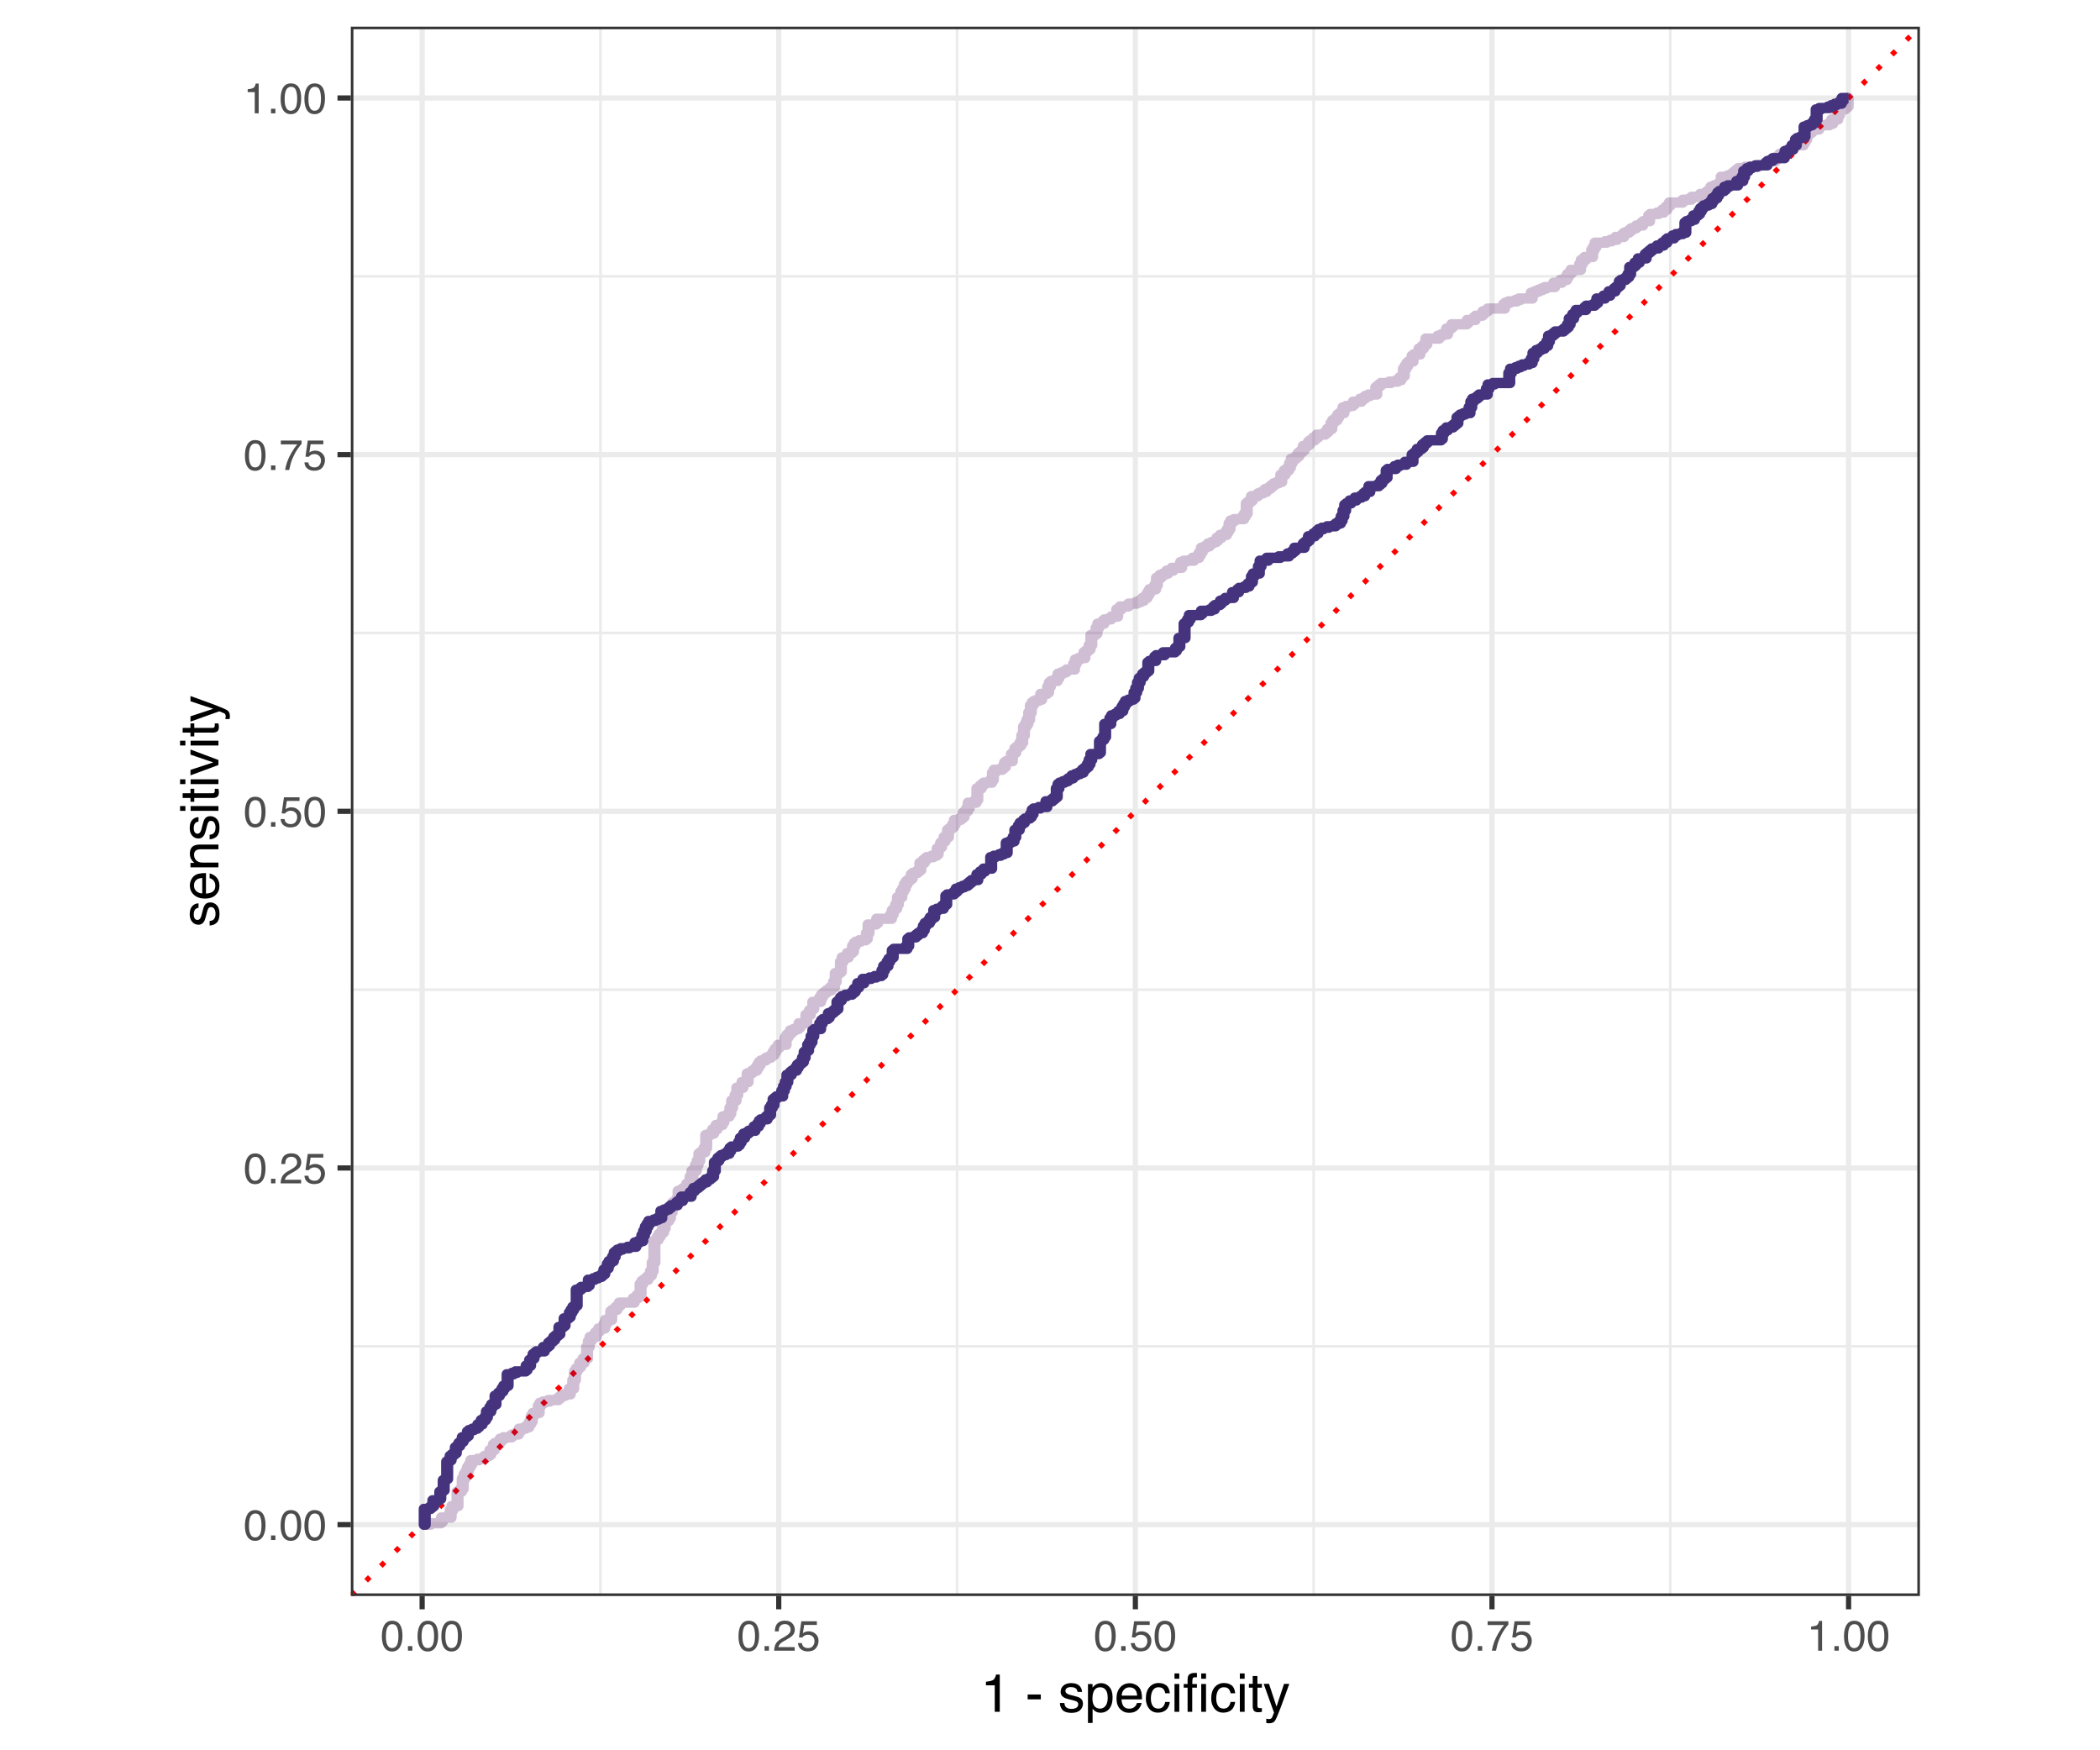 <?xml version="1.0" encoding="UTF-8"?>
<svg xmlns="http://www.w3.org/2000/svg" xmlns:xlink="http://www.w3.org/1999/xlink" width="432pt" height="360pt" viewBox="0 0 432 360" version="1.1">
<defs>
<g>
<symbol overflow="visible" id="glyph0-0">
<path style="stroke:none;" d="M 0.281 0 L 0.281 -6.312 L 5.297 -6.312 L 5.297 0 Z M 4.5 -0.797 L 4.5 -5.516 L 1.078 -5.516 L 1.078 -0.797 Z M 4.5 -0.797 "/>
</symbol>
<symbol overflow="visible" id="glyph0-1">
<path style="stroke:none;" d="M 2.375 -6.156 C 3.176 -6.156 3.754 -5.828 4.109 -5.172 C 4.379 -4.66 4.516 -3.961 4.516 -3.078 C 4.516 -2.242 4.391 -1.555 4.141 -1.016 C 3.785 -0.223 3.195 0.172 2.375 0.172 C 1.633 0.172 1.082 -0.148 0.719 -0.797 C 0.426 -1.328 0.281 -2.047 0.281 -2.953 C 0.281 -3.648 0.367 -4.25 0.547 -4.75 C 0.879 -5.688 1.488 -6.156 2.375 -6.156 Z M 2.375 -0.531 C 2.77 -0.531 3.086 -0.707 3.328 -1.062 C 3.566 -1.426 3.688 -2.086 3.688 -3.047 C 3.688 -3.754 3.598 -4.332 3.422 -4.781 C 3.254 -5.227 2.922 -5.453 2.422 -5.453 C 1.973 -5.453 1.641 -5.238 1.422 -4.812 C 1.211 -4.383 1.109 -3.754 1.109 -2.922 C 1.109 -2.297 1.176 -1.789 1.312 -1.406 C 1.52 -0.82 1.875 -0.531 2.375 -0.531 Z M 2.375 -0.531 "/>
</symbol>
<symbol overflow="visible" id="glyph0-2">
<path style="stroke:none;" d="M 0.75 -0.938 L 1.656 -0.938 L 1.656 0 L 0.75 0 Z M 0.75 -0.938 "/>
</symbol>
<symbol overflow="visible" id="glyph0-3">
<path style="stroke:none;" d="M 0.281 0 C 0.301 -0.531 0.406 -0.988 0.594 -1.375 C 0.789 -1.77 1.164 -2.129 1.719 -2.453 L 2.547 -2.922 C 2.91 -3.141 3.164 -3.328 3.312 -3.484 C 3.551 -3.711 3.672 -3.984 3.672 -4.297 C 3.672 -4.648 3.562 -4.93 3.344 -5.141 C 3.133 -5.359 2.848 -5.469 2.484 -5.469 C 1.961 -5.469 1.598 -5.266 1.391 -4.859 C 1.285 -4.648 1.227 -4.352 1.219 -3.969 L 0.422 -3.969 C 0.43 -4.5 0.531 -4.938 0.719 -5.281 C 1.051 -5.875 1.645 -6.172 2.5 -6.172 C 3.195 -6.172 3.707 -5.977 4.031 -5.594 C 4.363 -5.219 4.531 -4.797 4.531 -4.328 C 4.531 -3.836 4.352 -3.414 4 -3.062 C 3.801 -2.863 3.441 -2.617 2.922 -2.328 L 2.344 -2 C 2.062 -1.844 1.836 -1.695 1.672 -1.562 C 1.391 -1.312 1.211 -1.035 1.141 -0.734 L 4.5 -0.734 L 4.5 0 Z M 0.281 0 "/>
</symbol>
<symbol overflow="visible" id="glyph0-4">
<path style="stroke:none;" d="M 1.094 -1.562 C 1.133 -1.125 1.336 -0.82 1.703 -0.656 C 1.879 -0.57 2.094 -0.531 2.344 -0.531 C 2.801 -0.531 3.141 -0.676 3.359 -0.969 C 3.578 -1.258 3.688 -1.582 3.688 -1.938 C 3.688 -2.363 3.555 -2.691 3.297 -2.922 C 3.035 -3.16 2.719 -3.281 2.344 -3.281 C 2.082 -3.281 1.852 -3.227 1.656 -3.125 C 1.469 -3.02 1.305 -2.879 1.172 -2.703 L 0.5 -2.734 L 0.969 -6.047 L 4.172 -6.047 L 4.172 -5.297 L 1.562 -5.297 L 1.297 -3.594 C 1.43 -3.695 1.566 -3.773 1.703 -3.828 C 1.93 -3.93 2.195 -3.984 2.5 -3.984 C 3.062 -3.984 3.535 -3.801 3.922 -3.438 C 4.316 -3.07 4.516 -2.609 4.516 -2.047 C 4.516 -1.461 4.332 -0.945 3.969 -0.5 C 3.613 -0.062 3.047 0.156 2.266 0.156 C 1.754 0.156 1.305 0.016 0.922 -0.266 C 0.547 -0.547 0.332 -0.977 0.281 -1.562 Z M 1.094 -1.562 "/>
</symbol>
<symbol overflow="visible" id="glyph0-5">
<path style="stroke:none;" d="M 4.594 -6.047 L 4.594 -5.375 C 4.395 -5.176 4.129 -4.836 3.797 -4.359 C 3.473 -3.891 3.188 -3.379 2.938 -2.828 C 2.688 -2.297 2.5 -1.812 2.375 -1.375 C 2.289 -1.082 2.18 -0.625 2.047 0 L 1.203 0 C 1.391 -1.176 1.816 -2.344 2.484 -3.5 C 2.879 -4.188 3.289 -4.773 3.719 -5.266 L 0.328 -5.266 L 0.328 -6.047 Z M 4.594 -6.047 "/>
</symbol>
<symbol overflow="visible" id="glyph0-6">
<path style="stroke:none;" d="M 0.844 -4.359 L 0.844 -4.953 C 1.395 -5.004 1.781 -5.094 2 -5.219 C 2.227 -5.344 2.395 -5.645 2.5 -6.125 L 3.109 -6.125 L 3.109 0 L 2.297 0 L 2.297 -4.359 Z M 0.844 -4.359 "/>
</symbol>
<symbol overflow="visible" id="glyph1-0">
<path style="stroke:none;" d="M 0.359 0 L 0.359 -7.891 L 6.625 -7.891 L 6.625 0 Z M 5.625 -0.984 L 5.625 -6.906 L 1.344 -6.906 L 1.344 -0.984 Z M 5.625 -0.984 "/>
</symbol>
<symbol overflow="visible" id="glyph1-1">
<path style="stroke:none;" d="M 1.047 -5.453 L 1.047 -6.188 C 1.742 -6.258 2.227 -6.375 2.5 -6.531 C 2.781 -6.688 2.988 -7.062 3.125 -7.656 L 3.891 -7.656 L 3.891 0 L 2.859 0 L 2.859 -5.453 Z M 1.047 -5.453 "/>
</symbol>
<symbol overflow="visible" id="glyph1-2">
<path style="stroke:none;" d=""/>
</symbol>
<symbol overflow="visible" id="glyph1-3">
<path style="stroke:none;" d="M 0.453 -3.562 L 3.156 -3.562 L 3.156 -2.562 L 0.453 -2.562 Z M 0.453 -3.562 "/>
</symbol>
<symbol overflow="visible" id="glyph1-4">
<path style="stroke:none;" d="M 1.281 -1.812 C 1.312 -1.488 1.395 -1.238 1.531 -1.062 C 1.77 -0.75 2.191 -0.594 2.797 -0.594 C 3.148 -0.594 3.461 -0.672 3.734 -0.828 C 4.004 -0.984 4.141 -1.223 4.141 -1.547 C 4.141 -1.797 4.031 -1.984 3.812 -2.109 C 3.676 -2.191 3.398 -2.285 2.984 -2.391 L 2.219 -2.578 C 1.727 -2.703 1.367 -2.836 1.141 -2.984 C 0.723 -3.254 0.516 -3.617 0.516 -4.078 C 0.516 -4.617 0.707 -5.055 1.094 -5.391 C 1.488 -5.734 2.02 -5.906 2.688 -5.906 C 3.551 -5.906 4.176 -5.648 4.562 -5.141 C 4.801 -4.816 4.914 -4.469 4.906 -4.094 L 4 -4.094 C 3.977 -4.312 3.898 -4.508 3.766 -4.688 C 3.547 -4.945 3.16 -5.078 2.609 -5.078 C 2.242 -5.078 1.969 -5.004 1.781 -4.859 C 1.594 -4.723 1.5 -4.539 1.5 -4.312 C 1.5 -4.062 1.625 -3.863 1.875 -3.719 C 2.008 -3.625 2.219 -3.539 2.5 -3.469 L 3.141 -3.312 C 3.836 -3.145 4.301 -2.984 4.531 -2.828 C 4.914 -2.578 5.109 -2.191 5.109 -1.672 C 5.109 -1.148 4.91 -0.703 4.516 -0.328 C 4.129 0.035 3.539 0.219 2.75 0.219 C 1.895 0.219 1.285 0.023 0.922 -0.359 C 0.566 -0.754 0.379 -1.238 0.359 -1.812 Z M 2.719 -5.891 Z M 2.719 -5.891 "/>
</symbol>
<symbol overflow="visible" id="glyph1-5">
<path style="stroke:none;" d="M 3.141 -0.656 C 3.586 -0.656 3.957 -0.844 4.25 -1.219 C 4.551 -1.594 4.703 -2.156 4.703 -2.906 C 4.703 -3.363 4.641 -3.758 4.516 -4.094 C 4.266 -4.727 3.805 -5.047 3.141 -5.047 C 2.461 -5.047 2.004 -4.711 1.766 -4.047 C 1.629 -3.68 1.562 -3.223 1.562 -2.672 C 1.562 -2.234 1.629 -1.859 1.766 -1.547 C 2.016 -0.953 2.473 -0.656 3.141 -0.656 Z M 0.641 -5.719 L 1.578 -5.719 L 1.578 -4.969 C 1.766 -5.227 1.973 -5.426 2.203 -5.562 C 2.535 -5.781 2.922 -5.891 3.359 -5.891 C 4.004 -5.891 4.555 -5.641 5.016 -5.141 C 5.473 -4.641 5.703 -3.926 5.703 -3 C 5.703 -1.75 5.375 -0.852 4.719 -0.312 C 4.301 0.02 3.816 0.188 3.266 0.188 C 2.828 0.188 2.461 0.094 2.172 -0.094 C 2.004 -0.195 1.812 -0.379 1.594 -0.641 L 1.594 2.297 L 0.641 2.297 Z M 0.641 -5.719 "/>
</symbol>
<symbol overflow="visible" id="glyph1-6">
<path style="stroke:none;" d="M 3.109 -5.875 C 3.516 -5.875 3.906 -5.781 4.281 -5.594 C 4.664 -5.406 4.961 -5.156 5.172 -4.844 C 5.359 -4.562 5.484 -4.223 5.547 -3.828 C 5.609 -3.566 5.641 -3.145 5.641 -2.562 L 1.422 -2.562 C 1.441 -1.977 1.578 -1.508 1.828 -1.156 C 2.086 -0.812 2.488 -0.641 3.031 -0.641 C 3.539 -0.641 3.945 -0.805 4.25 -1.141 C 4.414 -1.328 4.535 -1.551 4.609 -1.812 L 5.562 -1.812 C 5.531 -1.594 5.441 -1.352 5.297 -1.094 C 5.16 -0.832 5.004 -0.625 4.828 -0.469 C 4.535 -0.176 4.176 0.02 3.75 0.125 C 3.508 0.176 3.242 0.203 2.953 0.203 C 2.234 0.203 1.625 -0.055 1.125 -0.578 C 0.633 -1.098 0.391 -1.828 0.391 -2.766 C 0.391 -3.691 0.641 -4.441 1.141 -5.016 C 1.641 -5.586 2.297 -5.875 3.109 -5.875 Z M 4.641 -3.328 C 4.609 -3.754 4.52 -4.094 4.375 -4.344 C 4.102 -4.801 3.66 -5.031 3.047 -5.031 C 2.598 -5.031 2.223 -4.867 1.922 -4.547 C 1.629 -4.234 1.473 -3.828 1.453 -3.328 Z M 3.016 -5.891 Z M 3.016 -5.891 "/>
</symbol>
<symbol overflow="visible" id="glyph1-7">
<path style="stroke:none;" d="M 2.922 -5.922 C 3.578 -5.922 4.109 -5.758 4.516 -5.438 C 4.922 -5.125 5.164 -4.582 5.25 -3.812 L 4.297 -3.812 C 4.242 -4.164 4.113 -4.457 3.906 -4.688 C 3.707 -4.926 3.379 -5.047 2.922 -5.047 C 2.305 -5.047 1.867 -4.75 1.609 -4.156 C 1.43 -3.758 1.344 -3.273 1.344 -2.703 C 1.344 -2.129 1.461 -1.645 1.703 -1.25 C 1.953 -0.852 2.336 -0.656 2.859 -0.656 C 3.266 -0.656 3.582 -0.773 3.812 -1.016 C 4.051 -1.266 4.211 -1.602 4.297 -2.031 L 5.25 -2.031 C 5.133 -1.27 4.863 -0.711 4.438 -0.359 C 4.008 -0.004 3.457 0.172 2.781 0.172 C 2.031 0.172 1.43 -0.102 0.984 -0.656 C 0.535 -1.207 0.312 -1.895 0.312 -2.719 C 0.312 -3.727 0.555 -4.516 1.047 -5.078 C 1.535 -5.641 2.16 -5.922 2.922 -5.922 Z M 2.781 -5.891 Z M 2.781 -5.891 "/>
</symbol>
<symbol overflow="visible" id="glyph1-8">
<path style="stroke:none;" d="M 0.703 -5.719 L 1.688 -5.719 L 1.688 0 L 0.703 0 Z M 0.703 -7.891 L 1.688 -7.891 L 1.688 -6.797 L 0.703 -6.797 Z M 0.703 -7.891 "/>
</symbol>
<symbol overflow="visible" id="glyph1-9">
<path style="stroke:none;" d="M 0.953 -6.625 C 0.961 -7.031 1.031 -7.328 1.156 -7.516 C 1.383 -7.836 1.82 -8 2.469 -8 C 2.531 -8 2.594 -8 2.656 -8 C 2.719 -8 2.789 -7.992 2.875 -7.984 L 2.875 -7.094 C 2.77 -7.102 2.695 -7.109 2.656 -7.109 C 2.613 -7.109 2.57 -7.109 2.531 -7.109 C 2.238 -7.109 2.062 -7.031 2 -6.875 C 1.945 -6.727 1.922 -6.344 1.922 -5.719 L 2.875 -5.719 L 2.875 -4.969 L 1.906 -4.969 L 1.906 0 L 0.953 0 L 0.953 -4.969 L 0.156 -4.969 L 0.156 -5.719 L 0.953 -5.719 Z M 0.953 -6.625 "/>
</symbol>
<symbol overflow="visible" id="glyph1-10">
<path style="stroke:none;" d="M 0.906 -7.359 L 1.875 -7.359 L 1.875 -5.75 L 2.797 -5.75 L 2.797 -4.969 L 1.875 -4.969 L 1.875 -1.203 C 1.875 -1.004 1.941 -0.875 2.078 -0.812 C 2.16 -0.77 2.285 -0.75 2.453 -0.75 C 2.504 -0.75 2.555 -0.75 2.609 -0.75 C 2.66 -0.75 2.723 -0.754 2.797 -0.766 L 2.797 0 C 2.68 0.031 2.562 0.051 2.438 0.062 C 2.32 0.082 2.195 0.094 2.062 0.094 C 1.613 0.094 1.305 -0.02 1.141 -0.25 C 0.984 -0.488 0.906 -0.789 0.906 -1.156 L 0.906 -4.969 L 0.125 -4.969 L 0.125 -5.75 L 0.906 -5.75 Z M 0.906 -7.359 "/>
</symbol>
<symbol overflow="visible" id="glyph1-11">
<path style="stroke:none;" d="M 4.297 -5.75 L 5.375 -5.75 C 5.238 -5.383 4.938 -4.547 4.469 -3.234 C 4.113 -2.242 3.816 -1.438 3.578 -0.812 C 3.023 0.656 2.633 1.551 2.406 1.875 C 2.176 2.195 1.781 2.359 1.219 2.359 C 1.082 2.359 0.977 2.352 0.906 2.344 C 0.832 2.332 0.742 2.312 0.641 2.281 L 0.641 1.406 C 0.805 1.445 0.926 1.473 1 1.484 C 1.07 1.492 1.141 1.5 1.203 1.5 C 1.379 1.5 1.508 1.469 1.594 1.406 C 1.676 1.352 1.75 1.285 1.812 1.203 C 1.82 1.172 1.883 1.02 2 0.75 C 2.113 0.488 2.191 0.297 2.234 0.172 L 0.109 -5.75 L 1.203 -5.75 L 2.75 -1.062 Z M 2.75 -5.891 Z M 2.75 -5.891 "/>
</symbol>
<symbol overflow="visible" id="glyph2-0">
<path style="stroke:none;" d="M 0 -0.359 L -7.891 -0.359 L -7.891 -6.625 L 0 -6.625 Z M -0.984 -5.625 L -6.906 -5.625 L -6.906 -1.344 L -0.984 -1.344 Z M -0.984 -5.625 "/>
</symbol>
<symbol overflow="visible" id="glyph2-1">
<path style="stroke:none;" d="M -1.812 -1.281 C -1.488 -1.312 -1.238 -1.395 -1.062 -1.531 C -0.75 -1.77 -0.594 -2.191 -0.594 -2.797 C -0.594 -3.148 -0.672 -3.461 -0.828 -3.734 C -0.984 -4.004 -1.223 -4.141 -1.547 -4.141 C -1.797 -4.141 -1.984 -4.031 -2.109 -3.812 C -2.191 -3.676 -2.285 -3.398 -2.391 -2.984 L -2.578 -2.219 C -2.703 -1.727 -2.836 -1.367 -2.984 -1.141 C -3.254 -0.723 -3.617 -0.516 -4.078 -0.516 C -4.617 -0.516 -5.055 -0.707 -5.391 -1.094 C -5.734 -1.488 -5.906 -2.02 -5.906 -2.688 C -5.906 -3.551 -5.648 -4.176 -5.141 -4.562 C -4.816 -4.801 -4.469 -4.914 -4.094 -4.906 L -4.094 -4 C -4.312 -3.977 -4.508 -3.898 -4.688 -3.766 C -4.945 -3.547 -5.078 -3.16 -5.078 -2.609 C -5.078 -2.242 -5.004 -1.969 -4.859 -1.781 C -4.723 -1.594 -4.539 -1.5 -4.312 -1.5 C -4.062 -1.5 -3.863 -1.625 -3.719 -1.875 C -3.625 -2.008 -3.539 -2.219 -3.469 -2.5 L -3.312 -3.141 C -3.145 -3.836 -2.984 -4.301 -2.828 -4.531 C -2.578 -4.914 -2.191 -5.109 -1.672 -5.109 C -1.148 -5.109 -0.703 -4.91 -0.328 -4.516 C 0.035 -4.129 0.219 -3.539 0.219 -2.75 C 0.219 -1.895 0.023 -1.285 -0.359 -0.922 C -0.754 -0.566 -1.238 -0.379 -1.812 -0.359 Z M -5.891 -2.719 Z M -5.891 -2.719 "/>
</symbol>
<symbol overflow="visible" id="glyph2-2">
<path style="stroke:none;" d="M -5.875 -3.109 C -5.875 -3.516 -5.781 -3.906 -5.594 -4.281 C -5.406 -4.664 -5.156 -4.961 -4.844 -5.172 C -4.562 -5.359 -4.223 -5.484 -3.828 -5.547 C -3.566 -5.609 -3.145 -5.641 -2.562 -5.641 L -2.562 -1.422 C -1.977 -1.441 -1.508 -1.578 -1.156 -1.828 C -0.812 -2.086 -0.641 -2.488 -0.641 -3.031 C -0.641 -3.539 -0.805 -3.945 -1.141 -4.25 C -1.328 -4.414 -1.551 -4.535 -1.812 -4.609 L -1.812 -5.562 C -1.594 -5.531 -1.352 -5.441 -1.094 -5.297 C -0.832 -5.16 -0.625 -5.004 -0.469 -4.828 C -0.176 -4.535 0.02 -4.176 0.125 -3.75 C 0.176 -3.508 0.203 -3.242 0.203 -2.953 C 0.203 -2.234 -0.055 -1.625 -0.578 -1.125 C -1.098 -0.633 -1.828 -0.391 -2.766 -0.391 C -3.691 -0.391 -4.441 -0.641 -5.016 -1.141 C -5.586 -1.641 -5.875 -2.297 -5.875 -3.109 Z M -3.328 -4.641 C -3.754 -4.609 -4.094 -4.52 -4.344 -4.375 C -4.801 -4.102 -5.031 -3.66 -5.031 -3.047 C -5.031 -2.598 -4.867 -2.223 -4.547 -1.922 C -4.234 -1.629 -3.828 -1.473 -3.328 -1.453 Z M -5.891 -3.016 Z M -5.891 -3.016 "/>
</symbol>
<symbol overflow="visible" id="glyph2-3">
<path style="stroke:none;" d="M -5.75 -0.703 L -5.75 -1.625 L -4.938 -1.625 C -5.27 -1.895 -5.508 -2.18 -5.656 -2.484 C -5.801 -2.797 -5.875 -3.133 -5.875 -3.5 C -5.875 -4.32 -5.594 -4.875 -5.031 -5.156 C -4.719 -5.312 -4.27 -5.391 -3.688 -5.391 L 0 -5.391 L 0 -4.422 L -3.625 -4.422 C -3.977 -4.422 -4.258 -4.367 -4.469 -4.266 C -4.832 -4.086 -5.016 -3.773 -5.016 -3.328 C -5.016 -3.098 -4.988 -2.91 -4.938 -2.766 C -4.863 -2.492 -4.707 -2.258 -4.469 -2.062 C -4.281 -1.906 -4.082 -1.801 -3.875 -1.75 C -3.676 -1.695 -3.391 -1.672 -3.016 -1.672 L 0 -1.672 L 0 -0.703 Z M -5.891 -2.984 Z M -5.891 -2.984 "/>
</symbol>
<symbol overflow="visible" id="glyph2-4">
<path style="stroke:none;" d="M -5.719 -0.703 L -5.719 -1.688 L 0 -1.688 L 0 -0.703 Z M -7.891 -0.703 L -7.891 -1.688 L -6.797 -1.688 L -6.797 -0.703 Z M -7.891 -0.703 "/>
</symbol>
<symbol overflow="visible" id="glyph2-5">
<path style="stroke:none;" d="M -7.359 -0.906 L -7.359 -1.875 L -5.75 -1.875 L -5.75 -2.797 L -4.969 -2.797 L -4.969 -1.875 L -1.203 -1.875 C -1.004 -1.875 -0.875 -1.941 -0.812 -2.078 C -0.77 -2.16 -0.75 -2.285 -0.75 -2.453 C -0.75 -2.504 -0.75 -2.555 -0.75 -2.609 C -0.75 -2.66 -0.754 -2.723 -0.766 -2.797 L 0 -2.797 C 0.031 -2.68 0.051 -2.562 0.062 -2.438 C 0.082 -2.32 0.094 -2.195 0.094 -2.062 C 0.094 -1.613 -0.02 -1.305 -0.25 -1.141 C -0.488 -0.984 -0.789 -0.906 -1.156 -0.906 L -4.969 -0.906 L -4.969 -0.125 L -5.75 -0.125 L -5.75 -0.906 Z M -7.359 -0.906 "/>
</symbol>
<symbol overflow="visible" id="glyph2-6">
<path style="stroke:none;" d="M -5.75 -1.188 L -1.062 -2.719 L -5.75 -4.328 L -5.75 -5.375 L 0 -3.219 L 0 -2.188 L -5.75 -0.062 Z M -5.75 -1.188 "/>
</symbol>
<symbol overflow="visible" id="glyph2-7">
<path style="stroke:none;" d="M -5.75 -4.297 L -5.75 -5.375 C -5.383 -5.238 -4.547 -4.938 -3.234 -4.469 C -2.242 -4.113 -1.438 -3.816 -0.812 -3.578 C 0.656 -3.023 1.551 -2.633 1.875 -2.406 C 2.195 -2.176 2.359 -1.781 2.359 -1.219 C 2.359 -1.082 2.352 -0.977 2.344 -0.906 C 2.332 -0.832 2.312 -0.742 2.281 -0.641 L 1.406 -0.641 C 1.445 -0.805 1.473 -0.926 1.484 -1 C 1.492 -1.07 1.5 -1.141 1.5 -1.203 C 1.5 -1.379 1.469 -1.508 1.406 -1.594 C 1.352 -1.676 1.285 -1.75 1.203 -1.812 C 1.172 -1.82 1.02 -1.883 0.75 -2 C 0.488 -2.113 0.297 -2.191 0.172 -2.234 L -5.75 -0.109 L -5.75 -1.203 L -1.062 -2.75 Z M -5.891 -2.75 Z M -5.891 -2.75 "/>
</symbol>
</g>
<clipPath id="clip1">
  <path d="M 31.566 0 L 400.434 0 L 400.434 360 L 31.566 360 Z M 31.566 0 "/>
</clipPath>
<clipPath id="clip2">
  <path d="M 72.168 5.48 L 394.957 5.48 L 394.957 328.27 L 72.168 328.27 Z M 72.168 5.48 "/>
</clipPath>
<clipPath id="clip3">
  <path d="M 72.168 276 L 394.957 276 L 394.957 278 L 72.168 278 Z M 72.168 276 "/>
</clipPath>
<clipPath id="clip4">
  <path d="M 72.168 203 L 394.957 203 L 394.957 204 L 72.168 204 Z M 72.168 203 "/>
</clipPath>
<clipPath id="clip5">
  <path d="M 72.168 129 L 394.957 129 L 394.957 131 L 72.168 131 Z M 72.168 129 "/>
</clipPath>
<clipPath id="clip6">
  <path d="M 72.168 56 L 394.957 56 L 394.957 58 L 72.168 58 Z M 72.168 56 "/>
</clipPath>
<clipPath id="clip7">
  <path d="M 123 5.48 L 124 5.48 L 124 328.27 L 123 328.27 Z M 123 5.48 "/>
</clipPath>
<clipPath id="clip8">
  <path d="M 196 5.48 L 198 5.48 L 198 328.27 L 196 328.27 Z M 196 5.48 "/>
</clipPath>
<clipPath id="clip9">
  <path d="M 269 5.48 L 271 5.48 L 271 328.27 L 269 328.27 Z M 269 5.48 "/>
</clipPath>
<clipPath id="clip10">
  <path d="M 343 5.48 L 344 5.48 L 344 328.27 L 343 328.27 Z M 343 5.48 "/>
</clipPath>
<clipPath id="clip11">
  <path d="M 72.168 313 L 394.957 313 L 394.957 315 L 72.168 315 Z M 72.168 313 "/>
</clipPath>
<clipPath id="clip12">
  <path d="M 72.168 239 L 394.957 239 L 394.957 241 L 72.168 241 Z M 72.168 239 "/>
</clipPath>
<clipPath id="clip13">
  <path d="M 72.168 166 L 394.957 166 L 394.957 168 L 72.168 168 Z M 72.168 166 "/>
</clipPath>
<clipPath id="clip14">
  <path d="M 72.168 92 L 394.957 92 L 394.957 95 L 72.168 95 Z M 72.168 92 "/>
</clipPath>
<clipPath id="clip15">
  <path d="M 72.168 19 L 394.957 19 L 394.957 21 L 72.168 21 Z M 72.168 19 "/>
</clipPath>
<clipPath id="clip16">
  <path d="M 86 5.48 L 88 5.48 L 88 328.27 L 86 328.27 Z M 86 5.48 "/>
</clipPath>
<clipPath id="clip17">
  <path d="M 159 5.48 L 161 5.48 L 161 328.27 L 159 328.27 Z M 159 5.48 "/>
</clipPath>
<clipPath id="clip18">
  <path d="M 233 5.48 L 235 5.48 L 235 328.27 L 233 328.27 Z M 233 5.48 "/>
</clipPath>
<clipPath id="clip19">
  <path d="M 306 5.48 L 308 5.48 L 308 328.27 L 306 328.27 Z M 306 5.48 "/>
</clipPath>
<clipPath id="clip20">
  <path d="M 379 5.48 L 381 5.48 L 381 328.27 L 379 328.27 Z M 379 5.48 "/>
</clipPath>
<clipPath id="clip21">
  <path d="M 72.168 5.48 L 394.957 5.48 L 394.957 328.27 L 72.168 328.27 Z M 72.168 5.48 "/>
</clipPath>
<clipPath id="clip22">
  <path d="M 72.168 5.48 L 394.957 5.48 L 394.957 328.27 L 72.168 328.27 Z M 72.168 5.48 "/>
</clipPath>
</defs>
<g id="surface29">
<rect x="0" y="0" width="432" height="360" style="fill:rgb(100%,100%,100%);fill-opacity:1;stroke:none;"/>
<g clip-path="url(#clip1)" clip-rule="nonzero">
<path style="fill-rule:nonzero;fill:rgb(100%,100%,100%);fill-opacity:1;stroke-width:1.067;stroke-linecap:round;stroke-linejoin:round;stroke:rgb(100%,100%,100%);stroke-opacity:1;stroke-miterlimit:10;" d="M 31.566 360 L 400.434 360 L 400.434 0 L 31.566 0 Z M 31.566 360 "/>
</g>
<g clip-path="url(#clip2)" clip-rule="nonzero">
<path style=" stroke:none;fill-rule:nonzero;fill:rgb(100%,100%,100%);fill-opacity:1;" d="M 72.168 328.266 L 394.957 328.266 L 394.957 5.477 L 72.168 5.477 Z M 72.168 328.266 "/>
</g>
<g clip-path="url(#clip3)" clip-rule="nonzero">
<path style="fill:none;stroke-width:0.533;stroke-linecap:butt;stroke-linejoin:round;stroke:rgb(92.157%,92.157%,92.157%);stroke-opacity:1;stroke-miterlimit:10;" d="M 72.168 276.914 L 394.953 276.914 "/>
</g>
<g clip-path="url(#clip4)" clip-rule="nonzero">
<path style="fill:none;stroke-width:0.533;stroke-linecap:butt;stroke-linejoin:round;stroke:rgb(92.157%,92.157%,92.157%);stroke-opacity:1;stroke-miterlimit:10;" d="M 72.168 203.555 L 394.953 203.555 "/>
</g>
<g clip-path="url(#clip5)" clip-rule="nonzero">
<path style="fill:none;stroke-width:0.533;stroke-linecap:butt;stroke-linejoin:round;stroke:rgb(92.157%,92.157%,92.157%);stroke-opacity:1;stroke-miterlimit:10;" d="M 72.168 130.191 L 394.953 130.191 "/>
</g>
<g clip-path="url(#clip6)" clip-rule="nonzero">
<path style="fill:none;stroke-width:0.533;stroke-linecap:butt;stroke-linejoin:round;stroke:rgb(92.157%,92.157%,92.157%);stroke-opacity:1;stroke-miterlimit:10;" d="M 72.168 56.832 L 394.953 56.832 "/>
</g>
<g clip-path="url(#clip7)" clip-rule="nonzero">
<path style="fill:none;stroke-width:0.533;stroke-linecap:butt;stroke-linejoin:round;stroke:rgb(92.157%,92.157%,92.157%);stroke-opacity:1;stroke-miterlimit:10;" d="M 123.52 328.266 L 123.52 5.48 "/>
</g>
<g clip-path="url(#clip8)" clip-rule="nonzero">
<path style="fill:none;stroke-width:0.533;stroke-linecap:butt;stroke-linejoin:round;stroke:rgb(92.157%,92.157%,92.157%);stroke-opacity:1;stroke-miterlimit:10;" d="M 196.879 328.266 L 196.879 5.48 "/>
</g>
<g clip-path="url(#clip9)" clip-rule="nonzero">
<path style="fill:none;stroke-width:0.533;stroke-linecap:butt;stroke-linejoin:round;stroke:rgb(92.157%,92.157%,92.157%);stroke-opacity:1;stroke-miterlimit:10;" d="M 270.242 328.266 L 270.242 5.48 "/>
</g>
<g clip-path="url(#clip10)" clip-rule="nonzero">
<path style="fill:none;stroke-width:0.533;stroke-linecap:butt;stroke-linejoin:round;stroke:rgb(92.157%,92.157%,92.157%);stroke-opacity:1;stroke-miterlimit:10;" d="M 343.602 328.266 L 343.602 5.48 "/>
</g>
<g clip-path="url(#clip11)" clip-rule="nonzero">
<path style="fill:none;stroke-width:1.067;stroke-linecap:butt;stroke-linejoin:round;stroke:rgb(92.157%,92.157%,92.157%);stroke-opacity:1;stroke-miterlimit:10;" d="M 72.168 313.594 L 394.953 313.594 "/>
</g>
<g clip-path="url(#clip12)" clip-rule="nonzero">
<path style="fill:none;stroke-width:1.067;stroke-linecap:butt;stroke-linejoin:round;stroke:rgb(92.157%,92.157%,92.157%);stroke-opacity:1;stroke-miterlimit:10;" d="M 72.168 240.234 L 394.953 240.234 "/>
</g>
<g clip-path="url(#clip13)" clip-rule="nonzero">
<path style="fill:none;stroke-width:1.067;stroke-linecap:butt;stroke-linejoin:round;stroke:rgb(92.157%,92.157%,92.157%);stroke-opacity:1;stroke-miterlimit:10;" d="M 72.168 166.875 L 394.953 166.875 "/>
</g>
<g clip-path="url(#clip14)" clip-rule="nonzero">
<path style="fill:none;stroke-width:1.067;stroke-linecap:butt;stroke-linejoin:round;stroke:rgb(92.157%,92.157%,92.157%);stroke-opacity:1;stroke-miterlimit:10;" d="M 72.168 93.512 L 394.953 93.512 "/>
</g>
<g clip-path="url(#clip15)" clip-rule="nonzero">
<path style="fill:none;stroke-width:1.067;stroke-linecap:butt;stroke-linejoin:round;stroke:rgb(92.157%,92.157%,92.157%);stroke-opacity:1;stroke-miterlimit:10;" d="M 72.168 20.152 L 394.953 20.152 "/>
</g>
<g clip-path="url(#clip16)" clip-rule="nonzero">
<path style="fill:none;stroke-width:1.067;stroke-linecap:butt;stroke-linejoin:round;stroke:rgb(92.157%,92.157%,92.157%);stroke-opacity:1;stroke-miterlimit:10;" d="M 86.84 328.266 L 86.84 5.48 "/>
</g>
<g clip-path="url(#clip17)" clip-rule="nonzero">
<path style="fill:none;stroke-width:1.067;stroke-linecap:butt;stroke-linejoin:round;stroke:rgb(92.157%,92.157%,92.157%);stroke-opacity:1;stroke-miterlimit:10;" d="M 160.199 328.266 L 160.199 5.48 "/>
</g>
<g clip-path="url(#clip18)" clip-rule="nonzero">
<path style="fill:none;stroke-width:1.067;stroke-linecap:butt;stroke-linejoin:round;stroke:rgb(92.157%,92.157%,92.157%);stroke-opacity:1;stroke-miterlimit:10;" d="M 233.562 328.266 L 233.562 5.48 "/>
</g>
<g clip-path="url(#clip19)" clip-rule="nonzero">
<path style="fill:none;stroke-width:1.067;stroke-linecap:butt;stroke-linejoin:round;stroke:rgb(92.157%,92.157%,92.157%);stroke-opacity:1;stroke-miterlimit:10;" d="M 306.922 328.266 L 306.922 5.48 "/>
</g>
<g clip-path="url(#clip20)" clip-rule="nonzero">
<path style="fill:none;stroke-width:1.067;stroke-linecap:butt;stroke-linejoin:round;stroke:rgb(92.157%,92.157%,92.157%);stroke-opacity:1;stroke-miterlimit:10;" d="M 380.281 328.266 L 380.281 5.48 "/>
</g>
<g clip-path="url(#clip21)" clip-rule="nonzero">
<path style="fill:none;stroke-width:1.067;stroke-linecap:butt;stroke-linejoin:round;stroke:rgb(100%,0%,0%);stroke-opacity:1;stroke-dasharray:1.067,3.201;stroke-miterlimit:10;" d="M -250.621 651.055 L 717.742 -317.309 "/>
</g>
<path style="fill:none;stroke-width:2.134;stroke-linecap:butt;stroke-linejoin:round;stroke:rgb(26.667%,0.392%,32.941%);stroke-opacity:0.251;stroke-miterlimit:10;" d="M 86.84 313.594 L 88.262 313.594 L 88.262 313.301 L 88.262 313.594 L 88.617 313.594 L 88.617 313.301 L 90.391 313.301 L 90.391 313.008 L 90.391 313.301 L 90.746 313.301 L 90.746 312.121 L 90.746 313.008 L 91.102 313.008 L 91.102 312.121 L 92.523 312.121 L 92.523 310.648 L 92.523 312.121 L 92.879 312.121 L 92.879 309.766 L 92.879 310.648 L 93.234 310.648 L 93.234 309.766 L 93.945 309.766 L 93.945 306.82 L 93.945 309.766 L 94.301 309.766 L 94.301 306.82 L 94.656 306.82 L 94.656 306.23 L 94.656 306.82 L 95.012 306.82 L 95.012 304.168 L 95.012 306.23 L 95.367 306.23 L 95.367 303.285 L 95.367 304.168 L 95.719 304.168 L 95.719 302.695 L 95.719 303.285 L 96.074 303.285 L 96.074 301.809 L 96.074 302.695 L 96.43 302.695 L 96.43 301.223 L 96.43 301.809 L 96.785 301.809 L 96.785 300.336 L 96.785 301.223 L 97.141 301.223 L 97.141 300.336 L 98.207 300.336 L 98.207 300.043 L 98.207 300.336 L 98.562 300.336 L 98.562 300.043 L 99.273 300.043 L 99.273 299.75 L 99.273 300.043 L 99.629 300.043 L 99.629 299.453 L 99.629 299.75 L 99.984 299.75 L 99.984 299.453 L 100.34 299.453 L 100.34 299.16 L 100.34 299.453 L 100.695 299.453 L 100.695 298.273 L 100.695 299.16 L 101.051 299.16 L 101.051 298.273 L 101.406 298.273 L 101.406 297.098 L 101.406 298.273 L 101.762 298.273 L 101.762 296.801 L 101.762 297.098 L 102.113 297.098 L 102.113 296.801 L 102.469 296.801 L 102.469 296.508 L 102.469 296.801 L 102.824 296.801 L 102.824 295.918 L 102.824 296.508 L 103.18 296.508 L 103.18 295.918 L 103.535 295.918 L 103.535 295.625 L 103.535 295.918 L 103.891 295.918 L 103.891 295.625 L 104.957 295.625 L 104.957 295.328 L 104.957 295.625 L 105.312 295.625 L 105.312 295.035 L 105.312 295.328 L 105.668 295.328 L 105.668 295.035 L 106.379 295.035 L 106.379 294.445 L 106.379 295.035 L 106.734 295.035 L 106.734 293.855 L 106.734 294.445 L 107.09 294.445 L 107.09 293.855 L 107.801 293.855 L 107.801 293.562 L 107.801 293.855 L 108.156 293.855 L 108.156 293.562 L 108.512 293.562 L 108.512 292.973 L 108.512 293.562 L 108.863 293.562 L 108.863 292.383 L 108.863 292.973 L 109.219 292.973 L 109.219 291.203 L 109.219 292.383 L 109.574 292.383 L 109.574 290.613 L 109.574 291.203 L 109.93 291.203 L 109.93 290.613 L 110.641 290.613 L 110.641 289.141 L 110.641 290.613 L 110.996 290.613 L 110.996 288.551 L 110.996 289.141 L 111.352 289.141 L 111.352 288.551 L 111.707 288.551 L 111.707 288.258 L 111.707 288.551 L 112.062 288.551 L 112.062 288.258 L 112.773 288.258 L 112.773 287.965 L 112.773 288.258 L 113.129 288.258 L 113.129 287.965 L 114.551 287.965 L 114.551 287.668 L 114.551 287.965 L 114.906 287.965 L 114.906 287.375 L 114.906 287.668 L 115.262 287.668 L 115.262 287.078 L 115.262 287.375 L 115.613 287.375 L 115.613 287.078 L 115.969 287.078 L 115.969 286.785 L 115.969 287.078 L 116.324 287.078 L 116.324 286.785 L 117.035 286.785 L 117.035 285.605 L 117.035 286.785 L 117.391 286.785 L 117.391 285.605 L 117.746 285.605 L 117.746 283.84 L 117.746 285.605 L 118.102 285.605 L 118.102 282.07 L 118.102 283.84 L 118.457 283.84 L 118.457 281.48 L 118.457 282.07 L 118.812 282.07 L 118.812 281.188 L 118.812 281.48 L 119.168 281.48 L 119.168 280.305 L 119.168 281.188 L 119.523 281.188 L 119.523 280.305 L 119.879 280.305 L 119.879 279.418 L 119.879 280.305 L 120.234 280.305 L 120.234 279.418 L 120.59 279.418 L 120.59 277.062 L 120.59 279.418 L 120.945 279.418 L 120.945 275.883 L 120.945 277.062 L 121.301 277.062 L 121.301 275 L 121.301 275.883 L 121.656 275.883 L 121.656 275 L 122.363 275 L 122.363 274.117 L 122.363 275 L 122.719 275 L 122.719 273.82 L 122.719 274.117 L 123.074 274.117 L 123.074 273.23 L 123.074 273.82 L 123.43 273.82 L 123.43 273.23 L 124.141 273.23 L 124.141 272.348 L 124.141 273.23 L 124.496 273.23 L 124.496 271.465 L 124.496 272.348 L 124.852 272.348 L 124.852 271.465 L 125.562 271.465 L 125.562 269.695 L 125.562 271.465 L 125.918 271.465 L 125.918 269.402 L 125.918 269.695 L 126.273 269.695 L 126.273 269.402 L 126.629 269.402 L 126.629 268.812 L 126.629 269.402 L 126.984 269.402 L 126.984 268.52 L 126.984 268.812 L 127.34 268.812 L 127.34 267.93 L 127.34 268.52 L 127.695 268.52 L 127.695 267.93 L 130.18 267.93 L 130.18 267.047 L 130.18 267.93 L 130.535 267.93 L 130.535 267.047 L 130.891 267.047 L 130.891 266.457 L 130.891 267.047 L 131.246 267.047 L 131.246 266.16 L 131.246 266.457 L 131.602 266.457 L 131.602 264.098 L 131.602 266.16 L 131.957 266.16 L 131.957 263.508 L 131.957 264.098 L 132.312 264.098 L 132.312 263.215 L 132.312 263.508 L 132.668 263.508 L 132.668 263.215 L 133.023 263.215 L 133.023 262.625 L 133.023 263.215 L 133.379 263.215 L 133.379 262.332 L 133.379 262.625 L 133.734 262.625 L 133.734 261.445 L 133.734 262.332 L 134.09 262.332 L 134.09 259.68 L 134.09 261.445 L 134.445 261.445 L 134.445 255.262 L 134.445 259.68 L 134.801 259.68 L 134.801 254.965 L 134.801 255.262 L 135.152 255.262 L 135.152 254.375 L 135.152 254.965 L 135.508 254.965 L 135.508 253.785 L 135.508 254.375 L 135.863 254.375 L 135.863 253.492 L 135.863 253.785 L 136.219 253.785 L 136.219 252.609 L 136.219 253.492 L 136.574 253.492 L 136.574 251.137 L 136.574 252.609 L 136.93 252.609 L 136.93 251.137 L 137.285 251.137 L 137.285 250.547 L 137.285 251.137 L 137.641 251.137 L 137.641 249.367 L 137.641 250.547 L 137.996 250.547 L 137.996 247.895 L 137.996 249.367 L 138.352 249.367 L 138.352 247.305 L 138.352 247.895 L 138.707 247.895 L 138.707 247.305 L 139.062 247.305 L 139.062 246.715 L 139.062 247.305 L 139.418 247.305 L 139.418 244.949 L 139.418 246.715 L 139.773 246.715 L 139.773 244.949 L 140.129 244.949 L 140.129 244.652 L 140.129 244.949 L 140.484 244.949 L 140.484 244.359 L 140.484 244.652 L 140.84 244.652 L 140.84 244.359 L 141.195 244.359 L 141.195 243.477 L 141.195 244.359 L 141.551 244.359 L 141.551 243.18 L 141.551 243.477 L 141.902 243.477 L 141.902 242.004 L 141.902 243.18 L 142.258 243.18 L 142.258 240.824 L 142.258 242.004 L 142.613 242.004 L 142.613 240.824 L 142.969 240.824 L 142.969 239.645 L 142.969 240.824 L 143.324 240.824 L 143.324 238.762 L 143.324 239.645 L 143.68 239.645 L 143.68 237.289 L 143.68 238.762 L 144.035 238.762 L 144.035 236.992 L 144.035 237.289 L 144.391 237.289 L 144.391 236.992 L 144.746 236.992 L 144.746 236.109 L 144.746 236.992 L 145.102 236.992 L 145.102 233.457 L 145.102 236.109 L 145.457 236.109 L 145.457 233.457 L 145.812 233.457 L 145.812 233.164 L 145.812 233.457 L 146.168 233.457 L 146.168 233.164 L 146.523 233.164 L 146.523 232.281 L 146.523 233.164 L 146.879 233.164 L 146.879 232.281 L 147.234 232.281 L 147.234 231.395 L 147.234 232.281 L 147.59 232.281 L 147.59 231.395 L 148.301 231.395 L 148.301 230.805 L 148.301 231.395 L 148.652 231.395 L 148.652 229.629 L 148.652 230.805 L 149.008 230.805 L 149.008 229.629 L 149.719 229.629 L 149.719 229.039 L 149.719 229.629 L 150.074 229.629 L 150.074 227.859 L 150.074 229.039 L 150.43 229.039 L 150.43 226.387 L 150.43 227.859 L 150.785 227.859 L 150.785 226.387 L 151.141 226.387 L 151.141 225.207 L 151.141 226.387 L 151.496 226.387 L 151.496 223.734 L 151.496 225.207 L 151.852 225.207 L 151.852 223.734 L 152.562 223.734 L 152.562 222.559 L 152.562 223.734 L 152.918 223.734 L 152.918 222.559 L 153.629 222.559 L 153.629 220.789 L 153.629 222.559 L 153.984 222.559 L 153.984 220.789 L 154.34 220.789 L 154.34 220.496 L 154.34 220.789 L 154.695 220.789 L 154.695 220.199 L 154.695 220.496 L 155.047 220.496 L 155.047 220.199 L 155.402 220.199 L 155.402 219.609 L 155.402 220.199 L 155.758 220.199 L 155.758 219.023 L 155.758 219.609 L 156.113 219.609 L 156.113 218.434 L 156.113 219.023 L 156.469 219.023 L 156.469 218.137 L 156.469 218.434 L 156.824 218.434 L 156.824 218.137 L 157.18 218.137 L 157.18 217.844 L 157.18 218.137 L 157.535 218.137 L 157.535 217.547 L 157.535 217.844 L 157.891 217.844 L 157.891 217.547 L 158.246 217.547 L 158.246 217.254 L 158.246 217.547 L 158.602 217.547 L 158.602 216.961 L 158.602 217.254 L 158.957 217.254 L 158.957 216.371 L 158.957 216.961 L 159.312 216.961 L 159.312 215.781 L 159.312 216.371 L 159.668 216.371 L 159.668 215.484 L 159.668 215.781 L 160.023 215.781 L 160.023 214.898 L 160.023 215.484 L 160.379 215.484 L 160.379 214.898 L 161.445 214.898 L 161.445 213.422 L 161.445 214.898 L 161.797 214.898 L 161.797 212.836 L 161.797 213.422 L 162.152 213.422 L 162.152 212.539 L 162.152 212.836 L 162.508 212.836 L 162.508 211.949 L 162.508 212.539 L 162.863 212.539 L 162.863 211.949 L 163.219 211.949 L 163.219 211.656 L 163.219 211.949 L 163.574 211.949 L 163.574 211.656 L 163.93 211.656 L 163.93 211.363 L 163.93 211.656 L 164.285 211.656 L 164.285 210.477 L 164.285 211.363 L 164.641 211.363 L 164.641 210.477 L 165.707 210.477 L 165.707 208.711 L 165.707 210.477 L 166.062 210.477 L 166.062 208.711 L 166.418 208.711 L 166.418 207.824 L 166.418 208.711 L 166.773 208.711 L 166.773 207.531 L 166.773 207.824 L 167.129 207.824 L 167.129 206.059 L 167.129 207.531 L 167.484 207.531 L 167.484 206.059 L 168.547 206.059 L 168.547 205.176 L 168.547 206.059 L 168.902 206.059 L 168.902 204.586 L 168.902 205.176 L 169.258 205.176 L 169.258 204.289 L 169.258 204.586 L 169.613 204.586 L 169.613 203.996 L 169.613 204.289 L 169.969 204.289 L 169.969 203.703 L 169.969 203.996 L 170.324 203.996 L 170.324 203.703 L 170.68 203.703 L 170.68 203.113 L 170.68 203.703 L 171.035 203.703 L 171.035 203.113 L 171.391 203.113 L 171.391 201.934 L 171.391 203.113 L 171.746 203.113 L 171.746 200.164 L 171.746 201.934 L 172.102 201.934 L 172.102 200.164 L 172.457 200.164 L 172.457 199.871 L 172.457 200.164 L 172.812 200.164 L 172.812 197.809 L 172.812 199.871 L 173.168 199.871 L 173.168 196.926 L 173.168 197.809 L 173.523 197.809 L 173.523 196.926 L 174.234 196.926 L 174.234 196.043 L 174.234 196.926 L 174.59 196.926 L 174.59 196.043 L 174.941 196.043 L 174.941 195.746 L 174.941 196.043 L 175.297 196.043 L 175.297 194.566 L 175.297 195.746 L 175.652 195.746 L 175.652 193.98 L 175.652 194.566 L 176.008 194.566 L 176.008 193.684 L 176.008 193.98 L 176.363 193.98 L 176.363 193.684 L 176.719 193.684 L 176.719 193.391 L 176.719 193.684 L 177.074 193.684 L 177.074 193.391 L 177.785 193.391 L 177.785 193.094 L 177.785 193.391 L 178.141 193.391 L 178.141 191.918 L 178.141 193.094 L 178.496 193.094 L 178.496 190.148 L 178.496 191.918 L 178.852 191.918 L 178.852 190.148 L 179.918 190.148 L 179.918 189.855 L 179.918 190.148 L 180.273 190.148 L 180.273 188.969 L 180.273 189.855 L 180.629 189.855 L 180.629 188.969 L 183.113 188.969 L 183.113 188.086 L 183.113 188.969 L 183.469 188.969 L 183.469 187.203 L 183.469 188.086 L 183.824 188.086 L 183.824 186.906 L 183.824 187.203 L 184.18 187.203 L 184.18 186.023 L 184.18 186.906 L 184.535 186.906 L 184.535 184.551 L 184.535 186.023 L 184.891 186.023 L 184.891 184.551 L 185.246 184.551 L 185.246 183.371 L 185.246 184.551 L 185.602 184.551 L 185.602 182.781 L 185.602 183.371 L 185.957 183.371 L 185.957 181.898 L 185.957 182.781 L 186.312 182.781 L 186.312 181.309 L 186.312 181.898 L 186.668 181.898 L 186.668 181.016 L 186.668 181.309 L 187.023 181.309 L 187.023 180.723 L 187.023 181.016 L 187.379 181.016 L 187.379 179.836 L 187.379 180.723 L 187.734 180.723 L 187.734 179.543 L 187.734 179.836 L 188.086 179.836 L 188.086 179.543 L 188.441 179.543 L 188.441 179.246 L 188.441 179.543 L 188.797 179.543 L 188.797 178.953 L 188.797 179.246 L 189.152 179.246 L 189.152 177.48 L 189.152 178.953 L 189.508 178.953 L 189.508 177.48 L 189.863 177.48 L 189.863 176.891 L 189.863 177.48 L 190.219 177.48 L 190.219 176.598 L 190.219 176.891 L 190.574 176.891 L 190.574 176.301 L 190.574 176.598 L 190.93 176.598 L 190.93 176.301 L 191.641 176.301 L 191.641 176.008 L 191.641 176.301 L 191.996 176.301 L 191.996 176.008 L 192.352 176.008 L 192.352 175.711 L 192.352 176.008 L 192.707 176.008 L 192.707 174.535 L 192.707 175.711 L 193.062 175.711 L 193.062 174.238 L 193.062 174.535 L 193.418 174.535 L 193.418 173.355 L 193.418 174.238 L 193.773 174.238 L 193.773 173.059 L 193.773 173.355 L 194.129 173.355 L 194.129 172.176 L 194.129 173.059 L 194.484 173.059 L 194.484 172.176 L 194.836 172.176 L 194.836 170.703 L 194.836 172.176 L 195.191 172.176 L 195.191 170.41 L 195.191 170.703 L 195.547 170.703 L 195.547 170.113 L 195.547 170.41 L 195.902 170.41 L 195.902 169.523 L 195.902 170.113 L 196.258 170.113 L 196.258 168.641 L 196.258 169.523 L 196.613 169.523 L 196.613 168.641 L 197.324 168.641 L 197.324 168.348 L 197.324 168.641 L 197.68 168.641 L 197.68 168.051 L 197.68 168.348 L 198.035 168.348 L 198.035 167.168 L 198.035 168.051 L 198.391 168.051 L 198.391 166.875 L 198.391 167.168 L 198.746 167.168 L 198.746 166.285 L 198.746 166.875 L 199.102 166.875 L 199.102 165.105 L 199.102 166.285 L 199.457 166.285 L 199.457 165.105 L 200.523 165.105 L 200.523 164.516 L 200.523 165.105 L 200.879 165.105 L 200.879 162.16 L 200.879 164.516 L 201.23 164.516 L 201.23 162.16 L 201.586 162.16 L 201.586 161.57 L 201.586 162.16 L 201.941 162.16 L 201.941 161.277 L 201.941 161.57 L 202.297 161.57 L 202.297 160.98 L 202.297 161.277 L 202.652 161.277 L 202.652 160.98 L 203.719 160.98 L 203.719 160.391 L 203.719 160.98 L 204.074 160.98 L 204.074 158.918 L 204.074 160.391 L 204.43 160.391 L 204.43 158.328 L 204.43 158.918 L 204.785 158.918 L 204.785 158.328 L 205.852 158.328 L 205.852 158.035 L 205.852 158.328 L 206.207 158.328 L 206.207 157.738 L 206.207 158.035 L 206.562 158.035 L 206.562 156.855 L 206.562 157.738 L 206.918 157.738 L 206.918 156.562 L 206.918 156.855 L 207.273 156.855 L 207.273 156.562 L 207.98 156.562 L 207.98 155.09 L 207.98 156.562 L 208.336 156.562 L 208.336 154.793 L 208.336 155.09 L 208.691 155.09 L 208.691 153.91 L 208.691 154.793 L 209.047 154.793 L 209.047 153.617 L 209.047 153.91 L 209.402 153.91 L 209.402 153.32 L 209.402 153.617 L 209.758 153.617 L 209.758 152.73 L 209.758 153.32 L 210.113 153.32 L 210.113 151.258 L 210.113 152.73 L 210.469 152.73 L 210.469 149.492 L 210.469 151.258 L 210.824 151.258 L 210.824 148.902 L 210.824 149.492 L 211.18 149.492 L 211.18 148.02 L 211.18 148.902 L 211.535 148.902 L 211.535 146.543 L 211.535 148.02 L 211.891 148.02 L 211.891 145.07 L 211.891 146.543 L 212.246 146.543 L 212.246 144.48 L 212.246 145.07 L 212.602 145.07 L 212.602 144.188 L 212.602 144.48 L 212.957 144.48 L 212.957 144.188 L 213.312 144.188 L 213.312 143.895 L 213.312 144.188 L 213.668 144.188 L 213.668 143.895 L 214.023 143.895 L 214.023 142.715 L 214.023 143.895 L 214.375 143.895 L 214.375 142.715 L 215.086 142.715 L 215.086 142.418 L 215.086 142.715 L 215.441 142.715 L 215.441 141.242 L 215.441 142.418 L 215.797 142.418 L 215.797 140.359 L 215.797 141.242 L 216.152 141.242 L 216.152 140.062 L 216.152 140.359 L 216.508 140.359 L 216.508 140.062 L 217.219 140.062 L 217.219 139.473 L 217.219 140.062 L 217.574 140.062 L 217.574 138.59 L 217.574 139.473 L 217.93 139.473 L 217.93 138.59 L 218.285 138.59 L 218.285 138.297 L 218.285 138.59 L 218.641 138.59 L 218.641 138.297 L 218.996 138.297 L 218.996 138 L 218.996 138.297 L 219.352 138.297 L 219.352 137.707 L 219.352 138 L 219.707 138 L 219.707 137.707 L 220.773 137.707 L 220.773 136.527 L 220.773 137.707 L 221.125 137.707 L 221.125 135.645 L 221.125 136.527 L 221.48 136.527 L 221.48 135.645 L 221.836 135.645 L 221.836 135.348 L 221.836 135.645 L 222.191 135.645 L 222.191 135.348 L 222.902 135.348 L 222.902 134.172 L 222.902 135.348 L 223.258 135.348 L 223.258 133.875 L 223.258 134.172 L 223.613 134.172 L 223.613 133.582 L 223.613 133.875 L 223.969 133.875 L 223.969 132.699 L 223.969 133.582 L 224.324 133.582 L 224.324 130.637 L 224.324 132.699 L 224.68 132.699 L 224.68 130.637 L 225.035 130.637 L 225.035 130.34 L 225.035 130.637 L 225.391 130.637 L 225.391 129.16 L 225.391 130.34 L 225.746 130.34 L 225.746 128.277 L 225.746 129.16 L 226.102 129.16 L 226.102 128.277 L 226.812 128.277 L 226.812 127.688 L 226.812 128.277 L 227.168 128.277 L 227.168 127.395 L 227.168 127.688 L 227.523 127.688 L 227.523 127.395 L 228.23 127.395 L 228.23 127.098 L 228.23 127.395 L 228.586 127.395 L 228.586 126.805 L 228.586 127.098 L 228.941 127.098 L 228.941 126.805 L 229.652 126.805 L 229.652 125.332 L 229.652 126.805 L 230.008 126.805 L 230.008 125.332 L 230.363 125.332 L 230.363 124.742 L 230.363 125.332 L 230.719 125.332 L 230.719 124.742 L 231.785 124.742 L 231.785 124.449 L 231.785 124.742 L 232.141 124.742 L 232.141 124.152 L 232.141 124.449 L 232.496 124.449 L 232.496 124.152 L 233.562 124.152 L 233.562 123.859 L 233.562 124.152 L 233.918 124.152 L 233.918 123.859 L 234.27 123.859 L 234.27 123.562 L 234.27 123.859 L 234.625 123.859 L 234.625 123.562 L 234.98 123.562 L 234.98 122.977 L 234.98 123.562 L 235.336 123.562 L 235.336 122.977 L 235.691 122.977 L 235.691 122.387 L 235.691 122.977 L 236.047 122.977 L 236.047 121.797 L 236.047 122.387 L 236.402 122.387 L 236.402 121.207 L 236.402 121.797 L 236.758 121.797 L 236.758 121.207 L 237.469 121.207 L 237.469 120.324 L 237.469 121.207 L 237.824 121.207 L 237.824 118.852 L 237.824 120.324 L 238.18 120.324 L 238.18 118.852 L 238.535 118.852 L 238.535 118.262 L 238.535 118.852 L 238.891 118.852 L 238.891 118.262 L 239.246 118.262 L 239.246 117.965 L 239.246 118.262 L 239.602 118.262 L 239.602 117.965 L 239.957 117.965 L 239.957 117.375 L 239.957 117.965 L 240.312 117.965 L 240.312 117.375 L 241.02 117.375 L 241.02 116.789 L 241.02 117.375 L 241.375 117.375 L 241.375 116.789 L 242.797 116.789 L 242.797 115.609 L 242.797 116.789 L 243.152 116.789 L 243.152 115.609 L 243.508 115.609 L 243.508 115.316 L 243.508 115.609 L 243.863 115.609 L 243.863 115.316 L 245.285 115.316 L 245.285 114.727 L 245.285 115.316 L 245.641 115.316 L 245.641 114.727 L 246.352 114.727 L 246.352 114.137 L 246.352 114.727 L 246.707 114.727 L 246.707 113.547 L 246.707 114.137 L 247.062 114.137 L 247.062 112.664 L 247.062 113.547 L 247.414 113.547 L 247.414 112.664 L 247.77 112.664 L 247.77 112.367 L 247.77 112.664 L 248.125 112.664 L 248.125 112.367 L 248.48 112.367 L 248.48 111.777 L 248.48 112.367 L 248.836 112.367 L 248.836 111.777 L 249.191 111.777 L 249.191 111.484 L 249.191 111.777 L 249.547 111.777 L 249.547 111.484 L 249.902 111.484 L 249.902 111.191 L 249.902 111.484 L 250.258 111.484 L 250.258 110.602 L 250.258 111.191 L 250.613 111.191 L 250.613 110.602 L 250.969 110.602 L 250.969 110.012 L 250.969 110.602 L 251.324 110.602 L 251.324 110.012 L 252.035 110.012 L 252.035 109.422 L 252.035 110.012 L 252.391 110.012 L 252.391 108.832 L 252.391 109.422 L 252.746 109.422 L 252.746 107.656 L 252.746 108.832 L 253.102 108.832 L 253.102 107.066 L 253.102 107.656 L 253.457 107.656 L 253.457 107.066 L 253.812 107.066 L 253.812 106.77 L 253.812 107.066 L 254.164 107.066 L 254.164 106.77 L 255.586 106.77 L 255.586 106.18 L 255.586 106.77 L 255.941 106.77 L 255.941 105.594 L 255.941 106.18 L 256.297 106.18 L 256.297 103.531 L 256.297 105.594 L 256.652 105.594 L 256.652 103.234 L 256.652 103.531 L 257.008 103.531 L 257.008 102.941 L 257.008 103.234 L 257.363 103.234 L 257.363 102.055 L 257.363 102.941 L 257.719 102.941 L 257.719 102.055 L 258.43 102.055 L 258.43 101.762 L 258.43 102.055 L 258.785 102.055 L 258.785 101.469 L 258.785 101.762 L 259.141 101.762 L 259.141 101.469 L 259.496 101.469 L 259.496 101.172 L 259.496 101.469 L 259.852 101.469 L 259.852 101.172 L 260.207 101.172 L 260.207 100.582 L 260.207 101.172 L 260.562 101.172 L 260.562 100.582 L 260.914 100.582 L 260.914 100.289 L 260.914 100.582 L 261.27 100.582 L 261.27 99.996 L 261.27 100.289 L 261.625 100.289 L 261.625 99.699 L 261.625 99.996 L 261.98 99.996 L 261.98 99.406 L 261.98 99.699 L 262.336 99.699 L 262.336 99.406 L 262.691 99.406 L 262.691 99.109 L 262.691 99.406 L 263.047 99.406 L 263.047 99.109 L 263.402 99.109 L 263.402 97.637 L 263.402 99.109 L 263.758 99.109 L 263.758 97.637 L 264.113 97.637 L 264.113 96.754 L 264.113 97.637 L 264.469 97.637 L 264.469 96.754 L 264.824 96.754 L 264.824 96.164 L 264.824 96.754 L 265.18 96.754 L 265.18 95.281 L 265.18 96.164 L 265.535 96.164 L 265.535 94.395 L 265.535 95.281 L 265.891 95.281 L 265.891 94.395 L 266.246 94.395 L 266.246 94.102 L 266.246 94.395 L 266.602 94.395 L 266.602 93.809 L 266.602 94.102 L 266.957 94.102 L 266.957 93.219 L 266.957 93.809 L 267.309 93.809 L 267.309 92.922 L 267.309 93.219 L 267.664 93.219 L 267.664 92.629 L 267.664 92.922 L 268.02 92.922 L 268.02 91.746 L 268.02 92.629 L 268.375 92.629 L 268.375 91.746 L 268.73 91.746 L 268.73 91.449 L 268.73 91.746 L 269.086 91.746 L 269.086 90.859 L 269.086 91.449 L 269.441 91.449 L 269.441 90.566 L 269.441 90.859 L 269.797 90.859 L 269.797 90.566 L 270.152 90.566 L 270.152 89.977 L 270.152 90.566 L 270.508 90.566 L 270.508 89.977 L 270.863 89.977 L 270.863 89.387 L 270.863 89.977 L 271.219 89.977 L 271.219 89.387 L 272.285 89.387 L 272.285 89.094 L 272.285 89.387 L 272.641 89.387 L 272.641 88.797 L 272.641 89.094 L 272.996 89.094 L 272.996 88.211 L 272.996 88.797 L 273.352 88.797 L 273.352 88.211 L 273.707 88.211 L 273.707 87.031 L 273.707 88.211 L 274.059 88.211 L 274.059 86.441 L 274.059 87.031 L 274.414 87.031 L 274.414 86.441 L 274.77 86.441 L 274.77 85.852 L 274.77 86.441 L 275.125 86.441 L 275.125 85.262 L 275.125 85.852 L 275.48 85.852 L 275.48 84.969 L 275.48 85.262 L 275.836 85.262 L 275.836 84.969 L 276.191 84.969 L 276.191 83.789 L 276.191 84.969 L 276.547 84.969 L 276.547 83.789 L 276.902 83.789 L 276.902 83.496 L 276.902 83.789 L 277.258 83.789 L 277.258 83.496 L 277.969 83.496 L 277.969 83.199 L 277.969 83.496 L 278.324 83.496 L 278.324 82.613 L 278.324 83.199 L 278.68 83.199 L 278.68 82.613 L 279.746 82.613 L 279.746 82.023 L 279.746 82.613 L 280.102 82.613 L 280.102 82.023 L 280.453 82.023 L 280.453 81.727 L 280.453 82.023 L 280.809 82.023 L 280.809 81.434 L 280.809 81.727 L 281.164 81.727 L 281.164 81.434 L 281.52 81.434 L 281.52 81.137 L 281.52 81.434 L 281.875 81.434 L 281.875 81.137 L 282.941 81.137 L 282.941 79.664 L 282.941 81.137 L 283.297 81.137 L 283.297 79.371 L 283.297 79.664 L 283.652 79.664 L 283.652 79.074 L 283.652 79.371 L 284.008 79.371 L 284.008 78.781 L 284.008 79.074 L 284.363 79.074 L 284.363 78.781 L 285.785 78.781 L 285.785 78.488 L 285.785 78.781 L 286.141 78.781 L 286.141 78.488 L 287.203 78.488 L 287.203 78.191 L 287.203 78.488 L 287.559 78.488 L 287.559 78.191 L 287.914 78.191 L 287.914 77.602 L 287.914 78.191 L 288.27 78.191 L 288.27 77.309 L 288.27 77.602 L 288.625 77.602 L 288.625 75.836 L 288.625 77.309 L 288.98 77.309 L 288.98 75.246 L 288.98 75.836 L 289.336 75.836 L 289.336 74.656 L 289.336 75.246 L 289.691 75.246 L 289.691 74.363 L 289.691 74.656 L 290.047 74.656 L 290.047 74.363 L 290.402 74.363 L 290.402 73.184 L 290.402 74.363 L 290.758 74.363 L 290.758 72.891 L 290.758 73.184 L 291.113 73.184 L 291.113 72.891 L 291.824 72.891 L 291.824 71.711 L 291.824 72.891 L 292.18 72.891 L 292.18 71.711 L 292.535 71.711 L 292.535 71.121 L 292.535 71.711 L 292.891 71.711 L 292.891 70.828 L 292.891 71.121 L 293.246 71.121 L 293.246 69.648 L 293.246 70.828 L 293.602 70.828 L 293.602 69.648 L 295.73 69.648 L 295.73 69.059 L 295.73 69.648 L 296.086 69.648 L 296.086 69.059 L 296.441 69.059 L 296.441 68.766 L 296.441 69.059 L 296.797 69.059 L 296.797 68.766 L 297.508 68.766 L 297.508 67.586 L 297.508 68.766 L 297.863 68.766 L 297.863 67.586 L 298.219 67.586 L 298.219 67.293 L 298.219 67.586 L 298.574 67.586 L 298.574 66.703 L 298.574 67.293 L 298.93 67.293 L 298.93 66.703 L 301.414 66.703 L 301.414 66.406 L 301.414 66.703 L 301.77 66.703 L 301.77 65.816 L 301.77 66.406 L 302.125 66.406 L 302.125 65.816 L 303.191 65.816 L 303.191 65.23 L 303.191 65.816 L 303.547 65.816 L 303.547 64.934 L 303.547 65.23 L 303.902 65.23 L 303.902 64.934 L 304.613 64.934 L 304.613 64.641 L 304.613 64.934 L 304.969 64.934 L 304.969 64.051 L 304.969 64.641 L 305.324 64.641 L 305.324 64.051 L 305.68 64.051 L 305.68 63.754 L 305.68 64.051 L 306.035 64.051 L 306.035 63.461 L 306.035 63.754 L 306.391 63.754 L 306.391 63.461 L 309.23 63.461 L 309.23 62.578 L 309.23 63.461 L 309.586 63.461 L 309.586 62.281 L 309.586 62.578 L 309.941 62.578 L 309.941 62.281 L 310.297 62.281 L 310.297 61.988 L 310.297 62.281 L 310.652 62.281 L 310.652 61.988 L 311.719 61.988 L 311.719 61.691 L 311.719 61.988 L 312.074 61.988 L 312.074 61.691 L 312.43 61.691 L 312.43 61.398 L 312.43 61.691 L 312.785 61.691 L 312.785 61.398 L 314.914 61.398 L 314.914 60.219 L 314.914 61.398 L 315.27 61.398 L 315.27 60.219 L 315.625 60.219 L 315.625 59.926 L 315.625 60.219 L 315.98 60.219 L 315.98 59.926 L 316.336 59.926 L 316.336 59.633 L 316.336 59.926 L 316.691 59.926 L 316.691 59.633 L 317.047 59.633 L 317.047 59.336 L 317.047 59.633 L 317.402 59.633 L 317.402 59.336 L 317.758 59.336 L 317.758 59.043 L 317.758 59.336 L 318.113 59.336 L 318.113 59.043 L 319.535 59.043 L 319.535 58.156 L 319.535 59.043 L 319.891 59.043 L 319.891 58.156 L 320.953 58.156 L 320.953 57.57 L 320.953 58.156 L 321.309 58.156 L 321.309 57.57 L 322.02 57.57 L 322.02 56.98 L 322.02 57.57 L 322.375 57.57 L 322.375 56.391 L 322.375 56.98 L 322.73 56.98 L 322.73 56.094 L 322.73 56.391 L 323.086 56.391 L 323.086 55.508 L 323.086 56.094 L 323.441 56.094 L 323.441 55.508 L 324.863 55.508 L 324.863 54.328 L 324.863 55.508 L 325.219 55.508 L 325.219 53.445 L 325.219 54.328 L 325.574 54.328 L 325.574 53.445 L 325.93 53.445 L 325.93 52.855 L 325.93 53.445 L 326.285 53.445 L 326.285 52.855 L 327.348 52.855 L 327.348 51.383 L 327.348 52.855 L 327.703 52.855 L 327.703 50.793 L 327.703 51.383 L 328.059 51.383 L 328.059 49.91 L 328.059 50.793 L 328.414 50.793 L 328.414 49.91 L 330.191 49.91 L 330.191 49.613 L 330.191 49.91 L 330.547 49.91 L 330.547 49.613 L 331.258 49.613 L 331.258 49.32 L 331.258 49.613 L 331.613 49.613 L 331.613 49.32 L 332.324 49.32 L 332.324 48.73 L 332.324 49.32 L 332.68 49.32 L 332.68 48.73 L 333.742 48.73 L 333.742 48.141 L 333.742 48.73 L 334.098 48.73 L 334.098 47.848 L 334.098 48.141 L 334.453 48.141 L 334.453 47.848 L 334.809 47.848 L 334.809 47.551 L 334.809 47.848 L 335.164 47.848 L 335.164 47.258 L 335.164 47.551 L 335.52 47.551 L 335.52 46.961 L 335.52 47.258 L 335.875 47.258 L 335.875 46.961 L 336.23 46.961 L 336.23 46.668 L 336.23 46.961 L 336.586 46.961 L 336.586 46.371 L 336.586 46.668 L 336.941 46.668 L 336.941 46.371 L 337.652 46.371 L 337.652 45.785 L 337.652 46.371 L 338.008 46.371 L 338.008 45.488 L 338.008 45.785 L 338.363 45.785 L 338.363 45.488 L 339.074 45.488 L 339.074 44.312 L 339.074 45.488 L 339.43 45.488 L 339.43 44.016 L 339.43 44.312 L 339.785 44.312 L 339.785 44.016 L 340.848 44.016 L 340.848 43.723 L 340.848 44.016 L 341.203 44.016 L 341.203 43.723 L 341.914 43.723 L 341.914 43.133 L 341.914 43.723 L 342.27 43.723 L 342.27 43.133 L 342.625 43.133 L 342.625 42.543 L 342.625 43.133 L 342.98 43.133 L 342.98 42.25 L 342.98 42.543 L 343.336 42.543 L 343.336 41.66 L 343.336 42.25 L 343.691 42.25 L 343.691 41.66 L 345.824 41.66 L 345.824 41.363 L 345.824 41.66 L 346.18 41.66 L 346.18 41.07 L 346.18 41.363 L 346.531 41.363 L 346.531 41.07 L 347.598 41.07 L 347.598 40.773 L 347.598 41.07 L 347.953 41.07 L 347.953 40.48 L 347.953 40.773 L 348.309 40.773 L 348.309 40.48 L 349.73 40.48 L 349.73 39.891 L 349.73 40.48 L 350.086 40.48 L 350.086 39.891 L 350.797 39.891 L 350.797 39.598 L 350.797 39.891 L 351.152 39.891 L 351.152 39.301 L 351.152 39.598 L 351.508 39.598 L 351.508 39.301 L 351.863 39.301 L 351.863 38.418 L 351.863 39.301 L 352.219 39.301 L 352.219 38.418 L 352.574 38.418 L 352.574 38.125 L 352.574 38.418 L 352.93 38.418 L 352.93 38.125 L 353.281 38.125 L 353.281 37.828 L 353.281 38.125 L 353.637 38.125 L 353.637 37.535 L 353.637 37.828 L 353.992 37.828 L 353.992 36.355 L 353.992 37.535 L 354.348 37.535 L 354.348 36.355 L 355.414 36.355 L 355.414 36.062 L 355.414 36.355 L 355.77 36.355 L 355.77 36.062 L 356.125 36.062 L 356.125 35.766 L 356.125 36.062 L 356.48 36.062 L 356.48 35.473 L 356.48 35.766 L 356.836 35.766 L 356.836 35.176 L 356.836 35.473 L 357.191 35.473 L 357.191 34.883 L 357.191 35.176 L 357.547 35.176 L 357.547 34.59 L 357.547 34.883 L 357.902 34.883 L 357.902 34.59 L 358.969 34.59 L 358.969 34.293 L 358.969 34.59 L 359.324 34.59 L 359.324 34.293 L 361.453 34.293 L 361.453 34 L 361.453 34.293 L 361.809 34.293 L 361.809 34 L 362.875 34 L 362.875 33.703 L 362.875 34 L 363.23 34 L 363.23 33.41 L 363.23 33.703 L 363.586 33.703 L 363.586 33.113 L 363.586 33.41 L 363.941 33.41 L 363.941 33.113 L 365.008 33.113 L 365.008 32.527 L 365.008 33.113 L 365.363 33.113 L 365.363 32.23 L 365.363 32.527 L 365.719 32.527 L 365.719 32.23 L 366.074 32.23 L 366.074 31.641 L 366.074 32.23 L 366.426 32.23 L 366.426 31.641 L 366.781 31.641 L 366.781 31.348 L 366.781 31.641 L 367.137 31.641 L 367.137 31.348 L 367.848 31.348 L 367.848 30.758 L 367.848 31.348 L 368.203 31.348 L 368.203 30.465 L 368.203 30.758 L 368.559 30.758 L 368.559 30.168 L 368.559 30.465 L 368.914 30.465 L 368.914 29.875 L 368.914 30.168 L 369.27 30.168 L 369.27 29.875 L 370.691 29.875 L 370.691 29.285 L 370.691 29.875 L 371.047 29.875 L 371.047 28.695 L 371.047 29.285 L 371.402 29.285 L 371.402 27.516 L 371.402 28.695 L 371.758 28.695 L 371.758 27.516 L 372.113 27.516 L 372.113 27.223 L 372.113 27.516 L 372.469 27.516 L 372.469 26.633 L 372.469 27.223 L 372.824 27.223 L 372.824 26.633 L 373.887 26.633 L 373.887 25.75 L 373.887 26.633 L 374.242 26.633 L 374.242 25.75 L 376.02 25.75 L 376.02 25.453 L 376.02 25.75 L 376.375 25.75 L 376.375 25.453 L 376.73 25.453 L 376.73 24.57 L 376.73 25.453 L 377.086 25.453 L 377.086 24.57 L 377.797 24.57 L 377.797 23.688 L 377.797 24.57 L 378.152 24.57 L 378.152 22.508 L 378.152 23.688 L 378.508 23.688 L 378.508 22.508 L 379.219 22.508 L 379.219 22.215 L 379.219 22.508 L 379.57 22.508 L 379.57 21.918 L 379.57 22.215 L 379.926 22.215 L 379.926 21.918 L 380.281 21.918 L 380.281 20.152 L 380.281 21.918 "/>
<path style="fill:none;stroke-width:2.134;stroke-linecap:butt;stroke-linejoin:round;stroke:rgb(27.451%,20%,49.412%);stroke-opacity:1;stroke-miterlimit:10;" d="M 86.84 313.594 L 87.195 313.594 L 87.195 310.355 L 87.195 313.594 L 87.551 313.594 L 87.551 310.355 L 88.262 310.355 L 88.262 310.059 L 88.262 310.355 L 88.617 310.355 L 88.617 309.766 L 88.617 310.059 L 88.969 310.059 L 88.969 308.586 L 88.969 309.766 L 89.324 309.766 L 89.324 308.586 L 90.035 308.586 L 90.035 308.293 L 90.035 308.586 L 90.391 308.586 L 90.391 306.82 L 90.391 308.293 L 90.746 308.293 L 90.746 306.523 L 90.746 306.82 L 91.102 306.82 L 91.102 304.461 L 91.102 306.523 L 91.457 306.523 L 91.457 304.168 L 91.457 304.461 L 91.812 304.461 L 91.812 300.633 L 91.812 304.168 L 92.168 304.168 L 92.168 300.336 L 92.168 300.633 L 92.523 300.633 L 92.523 299.453 L 92.523 300.336 L 92.879 300.336 L 92.879 299.16 L 92.879 299.453 L 93.234 299.453 L 93.234 298.863 L 93.234 299.16 L 93.59 299.16 L 93.59 297.688 L 93.59 298.863 L 93.945 298.863 L 93.945 297.391 L 93.945 297.688 L 94.301 297.688 L 94.301 296.801 L 94.301 297.391 L 94.656 297.391 L 94.656 296.508 L 94.656 296.801 L 95.012 296.801 L 95.012 295.625 L 95.012 296.508 L 95.367 296.508 L 95.367 295.625 L 95.719 295.625 L 95.719 295.328 L 95.719 295.625 L 96.074 295.625 L 96.074 294.445 L 96.074 295.328 L 96.43 295.328 L 96.43 294.148 L 96.43 294.445 L 96.785 294.445 L 96.785 294.148 L 97.141 294.148 L 97.141 293.855 L 97.141 294.148 L 97.496 294.148 L 97.496 293.855 L 97.852 293.855 L 97.852 293.562 L 97.852 293.855 L 98.207 293.855 L 98.207 292.973 L 98.207 293.562 L 98.562 293.562 L 98.562 292.973 L 98.918 292.973 L 98.918 292.086 L 98.918 292.973 L 99.273 292.973 L 99.273 292.086 L 99.629 292.086 L 99.629 291.5 L 99.629 292.086 L 99.984 292.086 L 99.984 290.32 L 99.984 291.5 L 100.34 291.5 L 100.34 290.32 L 100.695 290.32 L 100.695 289.438 L 100.695 290.32 L 101.051 290.32 L 101.051 288.848 L 101.051 289.438 L 101.406 289.438 L 101.406 288.848 L 101.762 288.848 L 101.762 287.078 L 101.762 288.848 L 102.113 288.848 L 102.113 287.078 L 102.469 287.078 L 102.469 286.488 L 102.469 287.078 L 102.824 287.078 L 102.824 286.195 L 102.824 286.488 L 103.18 286.488 L 103.18 285.605 L 103.18 286.195 L 103.535 286.195 L 103.535 285.016 L 103.535 285.605 L 103.891 285.605 L 103.891 285.016 L 104.246 285.016 L 104.246 282.66 L 104.246 285.016 L 104.602 285.016 L 104.602 282.66 L 105.312 282.66 L 105.312 282.367 L 105.312 282.66 L 105.668 282.66 L 105.668 282.367 L 106.023 282.367 L 106.023 282.07 L 106.023 282.367 L 106.379 282.367 L 106.379 282.07 L 107.801 282.07 L 107.801 281.777 L 107.801 282.07 L 108.156 282.07 L 108.156 280.891 L 108.156 281.777 L 108.512 281.777 L 108.512 280.891 L 108.863 280.891 L 108.863 279.715 L 108.863 280.891 L 109.219 280.891 L 109.219 279.418 L 109.219 279.715 L 109.574 279.715 L 109.574 278.535 L 109.574 279.418 L 109.93 279.418 L 109.93 278.242 L 109.93 278.535 L 110.285 278.535 L 110.285 277.945 L 110.285 278.242 L 110.641 278.242 L 110.641 277.945 L 111.707 277.945 L 111.707 277.062 L 111.707 277.945 L 112.062 277.945 L 112.062 277.062 L 112.418 277.062 L 112.418 276.766 L 112.418 277.062 L 112.773 277.062 L 112.773 276.18 L 112.773 276.766 L 113.129 276.766 L 113.129 275.883 L 113.129 276.18 L 113.484 276.18 L 113.484 275.59 L 113.484 275.883 L 113.84 275.883 L 113.84 275 L 113.84 275.59 L 114.195 275.59 L 114.195 274.707 L 114.195 275 L 114.551 275 L 114.551 274.41 L 114.551 274.707 L 114.906 274.707 L 114.906 272.938 L 114.906 274.41 L 115.262 274.41 L 115.262 272.938 L 115.613 272.938 L 115.613 272.645 L 115.613 272.938 L 115.969 272.938 L 115.969 271.168 L 115.969 272.645 L 116.324 272.645 L 116.324 271.168 L 116.68 271.168 L 116.68 270.875 L 116.68 271.168 L 117.035 271.168 L 117.035 269.992 L 117.035 270.875 L 117.391 270.875 L 117.391 269.402 L 117.391 269.992 L 117.746 269.992 L 117.746 268.812 L 117.746 269.402 L 118.102 269.402 L 118.102 268.52 L 118.102 268.812 L 118.457 268.812 L 118.457 265.277 L 118.457 268.52 L 118.812 268.52 L 118.812 265.277 L 119.168 265.277 L 119.168 264.984 L 119.168 265.277 L 119.523 265.277 L 119.523 264.688 L 119.523 264.984 L 119.879 264.984 L 119.879 264.688 L 120.59 264.688 L 120.59 264.395 L 120.59 264.688 L 120.945 264.688 L 120.945 263.215 L 120.945 264.395 L 121.301 264.395 L 121.301 263.215 L 122.008 263.215 L 122.008 262.922 L 122.008 263.215 L 122.363 263.215 L 122.363 262.922 L 122.719 262.922 L 122.719 262.625 L 122.719 262.922 L 123.074 262.922 L 123.074 262.625 L 123.43 262.625 L 123.43 262.332 L 123.43 262.625 L 123.785 262.625 L 123.785 262.035 L 123.785 262.332 L 124.141 262.332 L 124.141 261.152 L 124.141 262.035 L 124.496 262.035 L 124.496 260.859 L 124.496 261.152 L 124.852 261.152 L 124.852 259.973 L 124.852 260.859 L 125.207 260.859 L 125.207 259.387 L 125.207 259.973 L 125.562 259.973 L 125.562 259.387 L 125.918 259.387 L 125.918 258.5 L 125.918 259.387 L 126.273 259.387 L 126.273 257.617 L 126.273 258.5 L 126.629 258.5 L 126.629 257.324 L 126.629 257.617 L 126.984 257.617 L 126.984 257.027 L 126.984 257.324 L 127.34 257.324 L 127.34 257.027 L 127.695 257.027 L 127.695 256.734 L 127.695 257.027 L 128.051 257.027 L 128.051 256.734 L 129.113 256.734 L 129.113 256.438 L 129.113 256.734 L 129.469 256.734 L 129.469 256.438 L 130.535 256.438 L 130.535 255.555 L 130.535 256.438 L 130.891 256.438 L 130.891 255.555 L 131.246 255.555 L 131.246 255.262 L 131.246 255.555 L 131.602 255.555 L 131.602 255.262 L 131.957 255.262 L 131.957 254.082 L 131.957 255.262 L 132.312 255.262 L 132.312 253.199 L 132.312 254.082 L 132.668 254.082 L 132.668 252.312 L 132.668 253.199 L 133.023 253.199 L 133.023 251.727 L 133.023 252.312 L 133.379 252.312 L 133.379 251.137 L 133.379 251.727 L 133.734 251.727 L 133.734 251.137 L 134.445 251.137 L 134.445 250.84 L 134.445 251.137 L 134.801 251.137 L 134.801 250.84 L 135.152 250.84 L 135.152 250.547 L 135.152 250.84 L 135.508 250.84 L 135.508 250.547 L 135.863 250.547 L 135.863 249.074 L 135.863 250.547 L 136.219 250.547 L 136.219 249.074 L 136.574 249.074 L 136.574 248.777 L 136.574 249.074 L 136.93 249.074 L 136.93 248.777 L 137.285 248.777 L 137.285 248.484 L 137.285 248.777 L 137.641 248.777 L 137.641 248.188 L 137.641 248.484 L 137.996 248.484 L 137.996 247.895 L 137.996 248.188 L 138.352 248.188 L 138.352 247.895 L 139.062 247.895 L 139.062 247.305 L 139.062 247.895 L 139.418 247.895 L 139.418 247.012 L 139.418 247.305 L 139.773 247.305 L 139.773 247.012 L 140.129 247.012 L 140.129 246.125 L 140.129 247.012 L 140.484 247.012 L 140.484 246.125 L 141.902 246.125 L 141.902 245.242 L 141.902 246.125 L 142.258 246.125 L 142.258 244.949 L 142.258 245.242 L 142.613 245.242 L 142.613 244.359 L 142.613 244.949 L 142.969 244.949 L 142.969 244.359 L 143.324 244.359 L 143.324 244.066 L 143.324 244.359 L 143.68 244.359 L 143.68 243.77 L 143.68 244.066 L 144.035 244.066 L 144.035 243.477 L 144.035 243.77 L 144.391 243.77 L 144.391 243.18 L 144.391 243.477 L 144.746 243.477 L 144.746 243.18 L 145.102 243.18 L 145.102 242.59 L 145.102 243.18 L 145.457 243.18 L 145.457 242.59 L 145.812 242.59 L 145.812 242.297 L 145.812 242.59 L 146.168 242.59 L 146.168 242.004 L 146.168 242.297 L 146.523 242.297 L 146.523 240.824 L 146.523 242.004 L 146.879 242.004 L 146.879 239.055 L 146.879 240.824 L 147.234 240.824 L 147.234 238.762 L 147.234 239.055 L 147.59 239.055 L 147.59 238.172 L 147.59 238.762 L 147.945 238.762 L 147.945 237.879 L 147.945 238.172 L 148.301 238.172 L 148.301 237.582 L 148.301 237.879 L 148.652 237.879 L 148.652 237.582 L 149.008 237.582 L 149.008 237.289 L 149.008 237.582 L 149.363 237.582 L 149.363 237.289 L 149.719 237.289 L 149.719 236.699 L 149.719 237.289 L 150.074 237.289 L 150.074 236.109 L 150.074 236.699 L 150.43 236.699 L 150.43 235.816 L 150.43 236.109 L 150.785 236.109 L 150.785 235.816 L 151.496 235.816 L 151.496 235.52 L 151.496 235.816 L 151.852 235.816 L 151.852 234.93 L 151.852 235.52 L 152.207 235.52 L 152.207 234.047 L 152.207 234.93 L 152.562 234.93 L 152.562 234.047 L 152.918 234.047 L 152.918 233.164 L 152.918 234.047 L 153.273 234.047 L 153.273 233.164 L 153.629 233.164 L 153.629 232.867 L 153.629 233.164 L 153.984 233.164 L 153.984 232.574 L 153.984 232.867 L 154.34 232.867 L 154.34 232.574 L 155.047 232.574 L 155.047 231.691 L 155.047 232.574 L 155.402 232.574 L 155.402 231.691 L 155.758 231.691 L 155.758 231.102 L 155.758 231.691 L 156.113 231.691 L 156.113 230.512 L 156.113 231.102 L 156.469 231.102 L 156.469 230.219 L 156.469 230.512 L 156.824 230.512 L 156.824 230.219 L 157.535 230.219 L 157.535 229.629 L 157.535 230.219 L 157.891 230.219 L 157.891 229.332 L 157.891 229.629 L 158.246 229.629 L 158.246 227.859 L 158.246 229.332 L 158.602 229.332 L 158.602 227.27 L 158.602 227.859 L 158.957 227.859 L 158.957 226.094 L 158.957 227.27 L 159.312 227.27 L 159.312 225.797 L 159.312 226.094 L 159.668 226.094 L 159.668 225.504 L 159.668 225.797 L 160.023 225.797 L 160.023 225.504 L 160.734 225.504 L 160.734 224.324 L 160.734 225.504 L 161.09 225.504 L 161.09 223.441 L 161.09 224.324 L 161.445 224.324 L 161.445 222.559 L 161.445 223.441 L 161.797 223.441 L 161.797 221.082 L 161.797 222.559 L 162.152 222.559 L 162.152 221.082 L 162.508 221.082 L 162.508 220.496 L 162.508 221.082 L 162.863 221.082 L 162.863 220.199 L 162.863 220.496 L 163.219 220.496 L 163.219 220.199 L 163.574 220.199 L 163.574 219.609 L 163.574 220.199 L 163.93 220.199 L 163.93 219.023 L 163.93 219.609 L 164.285 219.609 L 164.285 218.727 L 164.285 219.023 L 164.641 219.023 L 164.641 218.434 L 164.641 218.727 L 164.996 218.727 L 164.996 217.547 L 164.996 218.434 L 165.352 218.434 L 165.352 216.371 L 165.352 217.547 L 165.707 217.547 L 165.707 216.074 L 165.707 216.371 L 166.062 216.371 L 166.062 214.898 L 166.062 216.074 L 166.418 216.074 L 166.418 214.309 L 166.418 214.898 L 166.773 214.898 L 166.773 213.129 L 166.773 214.309 L 167.129 214.309 L 167.129 211.949 L 167.129 213.129 L 167.484 213.129 L 167.484 211.656 L 167.484 211.949 L 167.84 211.949 L 167.84 211.656 L 168.547 211.656 L 168.547 210.477 L 168.547 211.656 L 168.902 211.656 L 168.902 209.887 L 168.902 210.477 L 169.258 210.477 L 169.258 209.594 L 169.258 209.887 L 169.613 209.887 L 169.613 209.594 L 169.969 209.594 L 169.969 209.301 L 169.969 209.594 L 170.324 209.594 L 170.324 208.414 L 170.324 209.301 L 170.68 209.301 L 170.68 208.414 L 171.035 208.414 L 171.035 208.121 L 171.035 208.414 L 171.391 208.414 L 171.391 207.824 L 171.391 208.121 L 171.746 208.121 L 171.746 207.531 L 171.746 207.824 L 172.102 207.824 L 172.102 206.059 L 172.102 207.531 L 172.457 207.531 L 172.457 205.762 L 172.457 206.059 L 172.812 206.059 L 172.812 205.176 L 172.812 205.762 L 173.168 205.762 L 173.168 204.879 L 173.168 205.176 L 173.523 205.176 L 173.523 204.879 L 173.879 204.879 L 173.879 204.586 L 173.879 204.879 L 174.234 204.879 L 174.234 204.586 L 174.941 204.586 L 174.941 204.289 L 174.941 204.586 L 175.297 204.586 L 175.297 203.996 L 175.297 204.289 L 175.652 204.289 L 175.652 203.406 L 175.652 203.996 L 176.008 203.996 L 176.008 203.113 L 176.008 203.406 L 176.363 203.406 L 176.363 202.227 L 176.363 203.113 L 176.719 203.113 L 176.719 202.227 L 177.43 202.227 L 177.43 201.344 L 177.43 202.227 L 177.785 202.227 L 177.785 201.344 L 178.852 201.344 L 178.852 201.051 L 178.852 201.344 L 179.207 201.344 L 179.207 201.051 L 179.918 201.051 L 179.918 200.754 L 179.918 201.051 L 180.273 201.051 L 180.273 200.754 L 180.984 200.754 L 180.984 200.461 L 180.984 200.754 L 181.336 200.754 L 181.336 199.578 L 181.336 200.461 L 181.691 200.461 L 181.691 198.691 L 181.691 199.578 L 182.047 199.578 L 182.047 198.691 L 182.402 198.691 L 182.402 197.809 L 182.402 198.691 L 182.758 198.691 L 182.758 197.219 L 182.758 197.809 L 183.113 197.809 L 183.113 196.926 L 183.113 197.219 L 183.469 197.219 L 183.469 195.453 L 183.469 196.926 L 183.824 196.926 L 183.824 195.156 L 183.824 195.453 L 184.18 195.453 L 184.18 195.156 L 186.312 195.156 L 186.312 194.566 L 186.312 195.156 L 186.668 195.156 L 186.668 193.094 L 186.668 194.566 L 187.023 194.566 L 187.023 192.801 L 187.023 193.094 L 187.379 193.094 L 187.379 192.801 L 188.086 192.801 L 188.086 192.504 L 188.086 192.801 L 188.441 192.801 L 188.441 192.211 L 188.441 192.504 L 188.797 192.504 L 188.797 191.918 L 188.797 192.211 L 189.152 192.211 L 189.152 191.918 L 189.508 191.918 L 189.508 191.328 L 189.508 191.918 L 189.863 191.918 L 189.863 190.441 L 189.863 191.328 L 190.219 191.328 L 190.219 189.855 L 190.219 190.441 L 190.574 190.441 L 190.574 189.855 L 190.93 189.855 L 190.93 189.266 L 190.93 189.855 L 191.285 189.855 L 191.285 188.676 L 191.285 189.266 L 191.641 189.266 L 191.641 188.676 L 191.996 188.676 L 191.996 187.203 L 191.996 188.676 L 192.352 188.676 L 192.352 187.203 L 192.707 187.203 L 192.707 186.906 L 192.707 187.203 L 193.062 187.203 L 193.062 186.906 L 193.773 186.906 L 193.773 186.32 L 193.773 186.906 L 194.129 186.906 L 194.129 186.023 L 194.129 186.32 L 194.484 186.32 L 194.484 184.258 L 194.484 186.023 L 194.836 186.023 L 194.836 183.961 L 194.836 184.258 L 195.191 184.258 L 195.191 183.961 L 195.902 183.961 L 195.902 183.668 L 195.902 183.961 L 196.258 183.961 L 196.258 183.371 L 196.258 183.668 L 196.613 183.668 L 196.613 182.781 L 196.613 183.371 L 196.969 183.371 L 196.969 182.781 L 197.324 182.781 L 197.324 182.488 L 197.324 182.781 L 197.68 182.781 L 197.68 182.488 L 198.035 182.488 L 198.035 182.195 L 198.035 182.488 L 198.391 182.488 L 198.391 182.195 L 198.746 182.195 L 198.746 181.898 L 198.746 182.195 L 199.102 182.195 L 199.102 181.605 L 199.102 181.898 L 199.457 181.898 L 199.457 181.309 L 199.457 181.605 L 199.812 181.605 L 199.812 181.016 L 199.812 181.309 L 200.168 181.309 L 200.168 181.016 L 200.879 181.016 L 200.879 179.836 L 200.879 181.016 L 201.23 181.016 L 201.23 179.836 L 201.586 179.836 L 201.586 179.246 L 201.586 179.836 L 201.941 179.836 L 201.941 179.246 L 202.297 179.246 L 202.297 178.66 L 202.297 179.246 L 202.652 179.246 L 202.652 178.66 L 203.719 178.66 L 203.719 176.301 L 203.719 178.66 L 204.074 178.66 L 204.074 176.301 L 204.43 176.301 L 204.43 176.008 L 204.43 176.301 L 204.785 176.301 L 204.785 176.008 L 205.496 176.008 L 205.496 175.711 L 205.496 176.008 L 205.852 176.008 L 205.852 175.711 L 206.207 175.711 L 206.207 175.418 L 206.207 175.711 L 206.562 175.711 L 206.562 175.418 L 206.918 175.418 L 206.918 173.355 L 206.918 175.418 L 207.273 175.418 L 207.273 173.355 L 207.629 173.355 L 207.629 173.059 L 207.629 173.355 L 207.98 173.355 L 207.98 173.059 L 208.336 173.059 L 208.336 172.176 L 208.336 173.059 L 208.691 173.059 L 208.691 170.703 L 208.691 172.176 L 209.047 172.176 L 209.047 170.703 L 209.402 170.703 L 209.402 169.82 L 209.402 170.703 L 209.758 170.703 L 209.758 169.23 L 209.758 169.82 L 210.113 169.82 L 210.113 169.23 L 210.469 169.23 L 210.469 168.641 L 210.469 169.23 L 210.824 169.23 L 210.824 168.348 L 210.824 168.641 L 211.18 168.641 L 211.18 168.348 L 211.535 168.348 L 211.535 168.051 L 211.535 168.348 L 211.891 168.348 L 211.891 167.461 L 211.891 168.051 L 212.246 168.051 L 212.246 166.578 L 212.246 167.461 L 212.602 167.461 L 212.602 166.285 L 212.602 166.578 L 212.957 166.578 L 212.957 166.285 L 213.668 166.285 L 213.668 165.988 L 213.668 166.285 L 214.023 166.285 L 214.023 165.988 L 215.086 165.988 L 215.086 164.812 L 215.086 165.988 L 215.441 165.988 L 215.441 164.812 L 216.152 164.812 L 216.152 164.516 L 216.152 164.812 L 216.508 164.812 L 216.508 164.223 L 216.508 164.516 L 216.863 164.516 L 216.863 163.926 L 216.863 164.223 L 217.219 164.223 L 217.219 162.16 L 217.219 163.926 L 217.574 163.926 L 217.574 161.277 L 217.574 162.16 L 217.93 162.16 L 217.93 160.98 L 217.93 161.277 L 218.285 161.277 L 218.285 160.98 L 218.641 160.98 L 218.641 160.688 L 218.641 160.98 L 218.996 160.98 L 218.996 160.688 L 219.352 160.688 L 219.352 160.391 L 219.352 160.688 L 219.707 160.688 L 219.707 160.098 L 219.707 160.391 L 220.062 160.391 L 220.062 160.098 L 220.418 160.098 L 220.418 159.508 L 220.418 160.098 L 220.773 160.098 L 220.773 159.508 L 221.125 159.508 L 221.125 159.215 L 221.125 159.508 L 221.48 159.508 L 221.48 159.215 L 221.836 159.215 L 221.836 158.918 L 221.836 159.215 L 222.191 159.215 L 222.191 158.918 L 222.547 158.918 L 222.547 158.328 L 222.547 158.918 L 222.902 158.918 L 222.902 158.035 L 222.902 158.328 L 223.258 158.328 L 223.258 157.738 L 223.258 158.035 L 223.613 158.035 L 223.613 157.152 L 223.613 157.738 L 223.969 157.738 L 223.969 156.266 L 223.969 157.152 L 224.324 157.152 L 224.324 155.09 L 224.324 156.266 L 224.68 156.266 L 224.68 155.09 L 225.746 155.09 L 225.746 154.793 L 225.746 155.09 L 226.102 155.09 L 226.102 152.438 L 226.102 154.793 L 226.457 154.793 L 226.457 152.141 L 226.457 152.438 L 226.812 152.438 L 226.812 151.555 L 226.812 152.141 L 227.168 152.141 L 227.168 148.902 L 227.168 151.555 L 227.523 151.555 L 227.523 148.902 L 228.23 148.902 L 228.23 147.723 L 228.23 148.902 L 228.586 148.902 L 228.586 147.133 L 228.586 147.723 L 228.941 147.723 L 228.941 147.133 L 229.297 147.133 L 229.297 146.84 L 229.297 147.133 L 229.652 147.133 L 229.652 146.84 L 230.008 146.84 L 230.008 146.25 L 230.008 146.84 L 230.363 146.84 L 230.363 146.25 L 230.719 146.25 L 230.719 145.367 L 230.719 146.25 L 231.074 146.25 L 231.074 144.777 L 231.074 145.367 L 231.43 145.367 L 231.43 144.188 L 231.43 144.777 L 231.785 144.777 L 231.785 144.188 L 232.141 144.188 L 232.141 143.895 L 232.141 144.188 L 232.496 144.188 L 232.496 143.895 L 232.852 143.895 L 232.852 143.598 L 232.852 143.895 L 233.207 143.895 L 233.207 142.418 L 233.207 143.598 L 233.562 143.598 L 233.562 141.535 L 233.562 142.418 L 233.918 142.418 L 233.918 140.359 L 233.918 141.535 L 234.27 141.535 L 234.27 139.473 L 234.27 140.359 L 234.625 140.359 L 234.625 139.18 L 234.625 139.473 L 234.98 139.473 L 234.98 138.59 L 234.98 139.18 L 235.336 139.18 L 235.336 138.297 L 235.336 138.59 L 235.691 138.59 L 235.691 138 L 235.691 138.297 L 236.047 138.297 L 236.047 136.234 L 236.047 138 L 236.402 138 L 236.402 135.938 L 236.402 136.234 L 236.758 136.234 L 236.758 135.938 L 237.469 135.938 L 237.469 135.055 L 237.469 135.938 L 237.824 135.938 L 237.824 134.758 L 237.824 135.055 L 238.18 135.055 L 238.18 134.758 L 239.246 134.758 L 239.246 134.172 L 239.246 134.758 L 239.602 134.758 L 239.602 134.172 L 241.375 134.172 L 241.375 133.875 L 241.375 134.172 L 241.73 134.172 L 241.73 133.285 L 241.73 133.875 L 242.086 133.875 L 242.086 132.992 L 242.086 133.285 L 242.441 133.285 L 242.441 131.223 L 242.441 132.992 L 242.797 132.992 L 242.797 131.223 L 243.508 131.223 L 243.508 128.277 L 243.508 131.223 L 243.863 131.223 L 243.863 127.984 L 243.863 128.277 L 244.219 128.277 L 244.219 127.395 L 244.219 127.984 L 244.574 127.984 L 244.574 126.512 L 244.574 127.395 L 244.93 127.395 L 244.93 126.512 L 246.707 126.512 L 246.707 126.215 L 246.707 126.512 L 247.062 126.512 L 247.062 125.625 L 247.062 126.215 L 247.414 126.215 L 247.414 125.625 L 248.836 125.625 L 248.836 125.332 L 248.836 125.625 L 249.191 125.625 L 249.191 125.332 L 249.547 125.332 L 249.547 124.742 L 249.547 125.332 L 249.902 125.332 L 249.902 124.449 L 249.902 124.742 L 250.258 124.742 L 250.258 124.449 L 250.613 124.449 L 250.613 124.152 L 250.613 124.449 L 250.969 124.449 L 250.969 123.562 L 250.969 124.152 L 251.324 124.152 L 251.324 123.562 L 251.68 123.562 L 251.68 123.27 L 251.68 123.562 L 252.035 123.562 L 252.035 122.977 L 252.035 123.27 L 252.391 123.27 L 252.391 122.977 L 253.457 122.977 L 253.457 121.797 L 253.457 122.977 L 253.812 122.977 L 253.812 121.797 L 254.52 121.797 L 254.52 121.207 L 254.52 121.797 L 254.875 121.797 L 254.875 120.914 L 254.875 121.207 L 255.23 121.207 L 255.23 120.914 L 255.941 120.914 L 255.941 120.617 L 255.941 120.914 L 256.297 120.914 L 256.297 120.617 L 256.652 120.617 L 256.652 120.027 L 256.652 120.617 L 257.008 120.617 L 257.008 119.734 L 257.008 120.027 L 257.363 120.027 L 257.363 118.555 L 257.363 119.734 L 257.719 119.734 L 257.719 117.965 L 257.719 118.555 L 258.074 118.555 L 258.074 117.965 L 258.785 117.965 L 258.785 116.492 L 258.785 117.965 L 259.141 117.965 L 259.141 115.316 L 259.141 116.492 L 259.496 116.492 L 259.496 115.316 L 260.562 115.316 L 260.562 114.727 L 260.562 115.316 L 260.914 115.316 L 260.914 114.727 L 263.047 114.727 L 263.047 114.43 L 263.047 114.727 L 263.402 114.727 L 263.402 114.43 L 264.824 114.43 L 264.824 113.84 L 264.824 114.43 L 265.18 114.43 L 265.18 113.84 L 265.535 113.84 L 265.535 113.547 L 265.535 113.84 L 265.891 113.84 L 265.891 113.254 L 265.891 113.547 L 266.246 113.547 L 266.246 112.664 L 266.246 113.254 L 266.602 113.254 L 266.602 112.664 L 268.02 112.664 L 268.02 111.777 L 268.02 112.664 L 268.375 112.664 L 268.375 111.484 L 268.375 111.777 L 268.73 111.777 L 268.73 111.191 L 268.73 111.484 L 269.086 111.484 L 269.086 110.305 L 269.086 111.191 L 269.441 111.191 L 269.441 110.305 L 270.152 110.305 L 270.152 109.715 L 270.152 110.305 L 270.508 110.305 L 270.508 109.715 L 270.863 109.715 L 270.863 109.129 L 270.863 109.715 L 271.219 109.715 L 271.219 108.832 L 271.219 109.129 L 271.574 109.129 L 271.574 108.832 L 271.93 108.832 L 271.93 108.539 L 271.93 108.832 L 272.285 108.832 L 272.285 108.539 L 272.996 108.539 L 272.996 108.242 L 272.996 108.539 L 273.352 108.539 L 273.352 108.242 L 274.414 108.242 L 274.414 107.949 L 274.414 108.242 L 274.77 108.242 L 274.77 107.656 L 274.77 107.949 L 275.125 107.949 L 275.125 107.656 L 275.48 107.656 L 275.48 107.066 L 275.48 107.656 L 275.836 107.656 L 275.836 106.18 L 275.836 107.066 L 276.191 107.066 L 276.191 105.004 L 276.191 106.18 L 276.547 106.18 L 276.547 103.824 L 276.547 105.004 L 276.902 105.004 L 276.902 103.531 L 276.902 103.824 L 277.258 103.824 L 277.258 103.531 L 277.613 103.531 L 277.613 102.941 L 277.613 103.531 L 277.969 103.531 L 277.969 102.941 L 278.68 102.941 L 278.68 102.352 L 278.68 102.941 L 279.035 102.941 L 279.035 102.352 L 279.746 102.352 L 279.746 102.055 L 279.746 102.352 L 280.102 102.352 L 280.102 102.055 L 280.453 102.055 L 280.453 101.469 L 280.453 102.055 L 280.809 102.055 L 280.809 101.172 L 280.809 101.469 L 281.164 101.469 L 281.164 101.172 L 281.52 101.172 L 281.52 99.996 L 281.52 101.172 L 281.875 101.172 L 281.875 99.996 L 283.297 99.996 L 283.297 99.699 L 283.297 99.996 L 283.652 99.996 L 283.652 99.406 L 283.652 99.699 L 284.008 99.699 L 284.008 98.816 L 284.008 99.406 L 284.363 99.406 L 284.363 98.52 L 284.363 98.816 L 284.719 98.816 L 284.719 98.227 L 284.719 98.52 L 285.074 98.52 L 285.074 96.754 L 285.074 98.227 L 285.43 98.227 L 285.43 96.457 L 285.43 96.754 L 285.785 96.754 L 285.785 96.457 L 286.852 96.457 L 286.852 95.871 L 286.852 96.457 L 287.203 96.457 L 287.203 95.871 L 287.559 95.871 L 287.559 95.574 L 287.559 95.871 L 287.914 95.871 L 287.914 95.574 L 288.98 95.574 L 288.98 94.984 L 288.98 95.574 L 289.336 95.574 L 289.336 94.984 L 290.402 94.984 L 290.402 93.512 L 290.402 94.984 L 290.758 94.984 L 290.758 93.219 L 290.758 93.512 L 291.113 93.512 L 291.113 92.922 L 291.113 93.219 L 291.469 93.219 L 291.469 92.336 L 291.469 92.922 L 291.824 92.922 L 291.824 92.336 L 292.18 92.336 L 292.18 92.039 L 292.18 92.336 L 292.535 92.336 L 292.535 91.449 L 292.535 92.039 L 292.891 92.039 L 292.891 91.156 L 292.891 91.449 L 293.246 91.449 L 293.246 90.859 L 293.246 91.156 L 293.602 91.156 L 293.602 90.566 L 293.602 90.859 L 293.953 90.859 L 293.953 90.566 L 296.086 90.566 L 296.086 90.273 L 296.086 90.566 L 296.441 90.566 L 296.441 89.094 L 296.441 90.273 L 296.797 90.273 L 296.797 88.504 L 296.797 89.094 L 297.152 89.094 L 297.152 88.504 L 297.508 88.504 L 297.508 87.914 L 297.508 88.504 L 297.863 88.504 L 297.863 87.914 L 298.574 87.914 L 298.574 87.621 L 298.574 87.914 L 298.93 87.914 L 298.93 87.324 L 298.93 87.621 L 299.285 87.621 L 299.285 87.031 L 299.285 87.324 L 299.641 87.324 L 299.641 85.852 L 299.641 87.031 L 299.996 87.031 L 299.996 85.559 L 299.996 85.852 L 300.348 85.852 L 300.348 85.262 L 300.348 85.559 L 300.703 85.559 L 300.703 85.262 L 301.059 85.262 L 301.059 84.969 L 301.059 85.262 L 301.414 85.262 L 301.414 84.969 L 302.125 84.969 L 302.125 83.789 L 302.125 84.969 L 302.48 84.969 L 302.48 82.613 L 302.48 83.789 L 302.836 83.789 L 302.836 82.023 L 302.836 82.613 L 303.191 82.613 L 303.191 82.023 L 303.547 82.023 L 303.547 81.727 L 303.547 82.023 L 303.902 82.023 L 303.902 81.434 L 303.902 81.727 L 304.258 81.727 L 304.258 81.137 L 304.258 81.434 L 304.613 81.434 L 304.613 81.137 L 305.68 81.137 L 305.68 79.961 L 305.68 81.137 L 306.035 81.137 L 306.035 79.074 L 306.035 79.961 L 306.391 79.961 L 306.391 79.074 L 307.098 79.074 L 307.098 78.781 L 307.098 79.074 L 307.453 79.074 L 307.453 78.781 L 310.297 78.781 L 310.297 76.719 L 310.297 78.781 L 310.652 78.781 L 310.652 75.836 L 310.652 76.719 L 311.008 76.719 L 311.008 75.836 L 311.719 75.836 L 311.719 75.539 L 311.719 75.836 L 312.074 75.836 L 312.074 75.539 L 312.43 75.539 L 312.43 75.246 L 312.43 75.539 L 312.785 75.539 L 312.785 75.246 L 313.141 75.246 L 313.141 74.953 L 313.141 75.246 L 313.492 75.246 L 313.492 74.953 L 314.203 74.953 L 314.203 74.656 L 314.203 74.953 L 314.559 74.953 L 314.559 74.656 L 314.914 74.656 L 314.914 73.773 L 314.914 74.656 L 315.27 74.656 L 315.27 72.594 L 315.27 73.773 L 315.625 73.773 L 315.625 72.594 L 315.98 72.594 L 315.98 72.004 L 315.98 72.594 L 316.336 72.594 L 316.336 72.004 L 316.691 72.004 L 316.691 71.711 L 316.691 72.004 L 317.047 72.004 L 317.047 71.711 L 317.402 71.711 L 317.402 71.121 L 317.402 71.711 L 317.758 71.711 L 317.758 71.121 L 318.113 71.121 L 318.113 70.238 L 318.113 71.121 L 318.469 71.121 L 318.469 69.059 L 318.469 70.238 L 318.824 70.238 L 318.824 69.059 L 319.18 69.059 L 319.18 68.766 L 319.18 69.059 L 319.535 69.059 L 319.535 68.469 L 319.535 68.766 L 319.891 68.766 L 319.891 68.176 L 319.891 68.469 L 320.242 68.469 L 320.242 68.176 L 321.309 68.176 L 321.309 67.879 L 321.309 68.176 L 321.664 68.176 L 321.664 67.586 L 321.664 67.879 L 322.02 67.879 L 322.02 67.293 L 322.02 67.586 L 322.375 67.586 L 322.375 66.703 L 322.375 67.293 L 322.73 67.293 L 322.73 65.523 L 322.73 66.703 L 323.086 66.703 L 323.086 65.523 L 323.441 65.523 L 323.441 64.641 L 323.441 65.523 L 323.797 65.523 L 323.797 64.344 L 323.797 64.641 L 324.152 64.641 L 324.152 63.754 L 324.152 64.344 L 324.508 64.344 L 324.508 63.754 L 325.93 63.754 L 325.93 63.168 L 325.93 63.754 L 326.285 63.754 L 326.285 62.871 L 326.285 63.168 L 326.641 63.168 L 326.641 62.871 L 327.703 62.871 L 327.703 62.578 L 327.703 62.871 L 328.059 62.871 L 328.059 62.281 L 328.059 62.578 L 328.414 62.578 L 328.414 61.398 L 328.414 62.281 L 328.77 62.281 L 328.77 61.398 L 329.836 61.398 L 329.836 60.809 L 329.836 61.398 L 330.191 61.398 L 330.191 60.809 L 330.902 60.809 L 330.902 59.926 L 330.902 60.809 L 331.258 60.809 L 331.258 59.926 L 331.969 59.926 L 331.969 59.336 L 331.969 59.926 L 332.324 59.926 L 332.324 59.043 L 332.324 59.336 L 332.68 59.336 L 332.68 58.746 L 332.68 59.043 L 333.035 59.043 L 333.035 57.863 L 333.035 58.746 L 333.387 58.746 L 333.387 57.57 L 333.387 57.863 L 333.742 57.863 L 333.742 57.57 L 334.098 57.57 L 334.098 57.273 L 334.098 57.57 L 334.453 57.57 L 334.453 56.98 L 334.453 57.273 L 334.809 57.273 L 334.809 56.391 L 334.809 56.98 L 335.164 56.98 L 335.164 54.918 L 335.164 56.391 L 335.52 56.391 L 335.52 54.918 L 335.875 54.918 L 335.875 54.621 L 335.875 54.918 L 336.23 54.918 L 336.23 54.031 L 336.23 54.621 L 336.586 54.621 L 336.586 54.031 L 336.941 54.031 L 336.941 53.148 L 336.941 54.031 L 337.297 54.031 L 337.297 53.148 L 338.363 53.148 L 338.363 52.266 L 338.363 53.148 L 338.719 53.148 L 338.719 51.973 L 338.719 52.266 L 339.074 52.266 L 339.074 51.676 L 339.074 51.973 L 339.43 51.973 L 339.43 51.383 L 339.43 51.676 L 339.785 51.676 L 339.785 51.086 L 339.785 51.383 L 340.137 51.383 L 340.137 51.086 L 340.848 51.086 L 340.848 50.496 L 340.848 51.086 L 341.203 51.086 L 341.203 50.496 L 341.914 50.496 L 341.914 49.91 L 341.914 50.496 L 342.27 50.496 L 342.27 49.91 L 342.625 49.91 L 342.625 49.32 L 342.625 49.91 L 342.98 49.91 L 342.98 49.023 L 342.98 49.32 L 343.336 49.32 L 343.336 49.023 L 344.047 49.023 L 344.047 48.434 L 344.047 49.023 L 344.402 49.023 L 344.402 48.434 L 344.758 48.434 L 344.758 48.141 L 344.758 48.434 L 345.113 48.434 L 345.113 48.141 L 345.824 48.141 L 345.824 47.848 L 345.824 48.141 L 346.18 48.141 L 346.18 47.848 L 346.531 47.848 L 346.531 45.785 L 346.531 47.848 L 346.887 47.848 L 346.887 45.488 L 346.887 45.785 L 347.242 45.785 L 347.242 45.488 L 347.598 45.488 L 347.598 45.195 L 347.598 45.488 L 347.953 45.488 L 347.953 45.195 L 348.309 45.195 L 348.309 44.312 L 348.309 45.195 L 348.664 45.195 L 348.664 44.312 L 349.02 44.312 L 349.02 44.016 L 349.02 44.312 L 349.375 44.312 L 349.375 43.426 L 349.375 44.016 L 349.73 44.016 L 349.73 42.836 L 349.73 43.426 L 350.086 43.426 L 350.086 42.543 L 350.086 42.836 L 350.441 42.836 L 350.441 42.25 L 350.441 42.543 L 350.797 42.543 L 350.797 42.25 L 351.152 42.25 L 351.152 41.953 L 351.152 42.25 L 351.508 42.25 L 351.508 41.953 L 351.863 41.953 L 351.863 41.363 L 351.863 41.953 L 352.219 41.953 L 352.219 40.773 L 352.219 41.363 L 352.574 41.363 L 352.574 40.773 L 352.93 40.773 L 352.93 40.188 L 352.93 40.773 L 353.281 40.773 L 353.281 39.598 L 353.281 40.188 L 353.637 40.188 L 353.637 39.301 L 353.637 39.598 L 353.992 39.598 L 353.992 39.301 L 354.348 39.301 L 354.348 39.008 L 354.348 39.301 L 354.703 39.301 L 354.703 38.418 L 354.703 39.008 L 355.059 39.008 L 355.059 38.418 L 355.414 38.418 L 355.414 38.125 L 355.414 38.418 L 355.77 38.418 L 355.77 38.125 L 357.191 38.125 L 357.191 37.238 L 357.191 38.125 L 357.547 38.125 L 357.547 37.238 L 358.258 37.238 L 358.258 36.355 L 358.258 37.238 L 358.613 37.238 L 358.613 35.176 L 358.613 36.355 L 358.969 36.355 L 358.969 35.176 L 359.324 35.176 L 359.324 34.59 L 359.324 35.176 L 359.68 35.176 L 359.68 34.59 L 360.031 34.59 L 360.031 34.293 L 360.031 34.59 L 360.387 34.59 L 360.387 34.293 L 361.098 34.293 L 361.098 34 L 361.098 34.293 L 361.453 34.293 L 361.453 34 L 363.23 34 L 363.23 33.41 L 363.23 34 L 363.586 34 L 363.586 33.113 L 363.586 33.41 L 363.941 33.41 L 363.941 33.113 L 364.297 33.113 L 364.297 32.82 L 364.297 33.113 L 364.652 33.113 L 364.652 32.527 L 364.652 32.82 L 365.008 32.82 L 365.008 32.527 L 366.781 32.527 L 366.781 31.938 L 366.781 32.527 L 367.137 32.527 L 367.137 31.051 L 367.137 31.938 L 367.492 31.938 L 367.492 31.051 L 367.848 31.051 L 367.848 30.758 L 367.848 31.051 L 368.203 31.051 L 368.203 30.758 L 368.559 30.758 L 368.559 29.875 L 368.559 30.758 L 368.914 30.758 L 368.914 29.875 L 369.27 29.875 L 369.27 28.695 L 369.27 29.875 L 369.625 29.875 L 369.625 28.402 L 369.625 28.695 L 369.98 28.695 L 369.98 28.402 L 370.336 28.402 L 370.336 28.105 L 370.336 28.402 L 370.691 28.402 L 370.691 28.105 L 371.047 28.105 L 371.047 26.043 L 371.047 28.105 L 371.402 28.105 L 371.402 26.043 L 371.758 26.043 L 371.758 25.75 L 371.758 26.043 L 372.113 26.043 L 372.113 25.75 L 372.469 25.75 L 372.469 25.453 L 372.469 25.75 L 372.824 25.75 L 372.824 25.16 L 372.824 25.453 L 373.176 25.453 L 373.176 24.57 L 373.176 25.16 L 373.531 25.16 L 373.531 22.508 L 373.531 24.57 L 373.887 24.57 L 373.887 22.508 L 374.242 22.508 L 374.242 22.215 L 374.242 22.508 L 374.598 22.508 L 374.598 22.215 L 376.02 22.215 L 376.02 21.918 L 376.02 22.215 L 376.375 22.215 L 376.375 21.918 L 376.73 21.918 L 376.73 21.625 L 376.73 21.918 L 377.086 21.918 L 377.086 21.625 L 377.441 21.625 L 377.441 21.332 L 377.441 21.625 L 377.797 21.625 L 377.797 21.332 L 378.508 21.332 L 378.508 20.742 L 378.508 21.332 L 378.863 21.332 L 378.863 20.152 L 378.863 20.742 L 379.219 20.742 L 379.219 20.152 L 380.281 20.152 "/>
<g clip-path="url(#clip22)" clip-rule="nonzero">
<path style="fill:none;stroke-width:1.067;stroke-linecap:round;stroke-linejoin:round;stroke:rgb(20%,20%,20%);stroke-opacity:1;stroke-miterlimit:10;" d="M 72.168 328.266 L 394.957 328.266 L 394.957 5.477 L 72.168 5.477 Z M 72.168 328.266 "/>
</g>
<g style="fill:rgb(30.196%,30.196%,30.196%);fill-opacity:1;">
  <use xlink:href="#glyph0-1" x="50.105" y="316.75"/>
  <use xlink:href="#glyph0-2" x="55" y="316.75"/>
  <use xlink:href="#glyph0-1" x="57.445" y="316.75"/>
  <use xlink:href="#glyph0-1" x="62.339" y="316.75"/>
</g>
<g style="fill:rgb(30.196%,30.196%,30.196%);fill-opacity:1;">
  <use xlink:href="#glyph0-1" x="50.105" y="243.391"/>
  <use xlink:href="#glyph0-2" x="55" y="243.391"/>
  <use xlink:href="#glyph0-3" x="57.445" y="243.391"/>
  <use xlink:href="#glyph0-4" x="62.339" y="243.391"/>
</g>
<g style="fill:rgb(30.196%,30.196%,30.196%);fill-opacity:1;">
  <use xlink:href="#glyph0-1" x="50.105" y="170.031"/>
  <use xlink:href="#glyph0-2" x="55" y="170.031"/>
  <use xlink:href="#glyph0-4" x="57.445" y="170.031"/>
  <use xlink:href="#glyph0-1" x="62.339" y="170.031"/>
</g>
<g style="fill:rgb(30.196%,30.196%,30.196%);fill-opacity:1;">
  <use xlink:href="#glyph0-1" x="50.105" y="96.668"/>
  <use xlink:href="#glyph0-2" x="55" y="96.668"/>
  <use xlink:href="#glyph0-5" x="57.445" y="96.668"/>
  <use xlink:href="#glyph0-4" x="62.339" y="96.668"/>
</g>
<g style="fill:rgb(30.196%,30.196%,30.196%);fill-opacity:1;">
  <use xlink:href="#glyph0-6" x="50.105" y="23.309"/>
  <use xlink:href="#glyph0-2" x="55" y="23.309"/>
  <use xlink:href="#glyph0-1" x="57.445" y="23.309"/>
  <use xlink:href="#glyph0-1" x="62.339" y="23.309"/>
</g>
<path style="fill:none;stroke-width:1.067;stroke-linecap:butt;stroke-linejoin:round;stroke:rgb(20%,20%,20%);stroke-opacity:1;stroke-miterlimit:10;" d="M 69.426 313.594 L 72.168 313.594 "/>
<path style="fill:none;stroke-width:1.067;stroke-linecap:butt;stroke-linejoin:round;stroke:rgb(20%,20%,20%);stroke-opacity:1;stroke-miterlimit:10;" d="M 69.426 240.234 L 72.168 240.234 "/>
<path style="fill:none;stroke-width:1.067;stroke-linecap:butt;stroke-linejoin:round;stroke:rgb(20%,20%,20%);stroke-opacity:1;stroke-miterlimit:10;" d="M 69.426 166.875 L 72.168 166.875 "/>
<path style="fill:none;stroke-width:1.067;stroke-linecap:butt;stroke-linejoin:round;stroke:rgb(20%,20%,20%);stroke-opacity:1;stroke-miterlimit:10;" d="M 69.426 93.512 L 72.168 93.512 "/>
<path style="fill:none;stroke-width:1.067;stroke-linecap:butt;stroke-linejoin:round;stroke:rgb(20%,20%,20%);stroke-opacity:1;stroke-miterlimit:10;" d="M 69.426 20.152 L 72.168 20.152 "/>
<path style="fill:none;stroke-width:1.067;stroke-linecap:butt;stroke-linejoin:round;stroke:rgb(20%,20%,20%);stroke-opacity:1;stroke-miterlimit:10;" d="M 86.84 331.008 L 86.84 328.266 "/>
<path style="fill:none;stroke-width:1.067;stroke-linecap:butt;stroke-linejoin:round;stroke:rgb(20%,20%,20%);stroke-opacity:1;stroke-miterlimit:10;" d="M 160.199 331.008 L 160.199 328.266 "/>
<path style="fill:none;stroke-width:1.067;stroke-linecap:butt;stroke-linejoin:round;stroke:rgb(20%,20%,20%);stroke-opacity:1;stroke-miterlimit:10;" d="M 233.562 331.008 L 233.562 328.266 "/>
<path style="fill:none;stroke-width:1.067;stroke-linecap:butt;stroke-linejoin:round;stroke:rgb(20%,20%,20%);stroke-opacity:1;stroke-miterlimit:10;" d="M 306.922 331.008 L 306.922 328.266 "/>
<path style="fill:none;stroke-width:1.067;stroke-linecap:butt;stroke-linejoin:round;stroke:rgb(20%,20%,20%);stroke-opacity:1;stroke-miterlimit:10;" d="M 380.281 331.008 L 380.281 328.266 "/>
<g style="fill:rgb(30.196%,30.196%,30.196%);fill-opacity:1;">
  <use xlink:href="#glyph0-1" x="78.277" y="339.512"/>
  <use xlink:href="#glyph0-2" x="83.171" y="339.512"/>
  <use xlink:href="#glyph0-1" x="85.616" y="339.512"/>
  <use xlink:href="#glyph0-1" x="90.511" y="339.512"/>
</g>
<g style="fill:rgb(30.196%,30.196%,30.196%);fill-opacity:1;">
  <use xlink:href="#glyph0-1" x="151.637" y="339.512"/>
  <use xlink:href="#glyph0-2" x="156.531" y="339.512"/>
  <use xlink:href="#glyph0-3" x="158.976" y="339.512"/>
  <use xlink:href="#glyph0-4" x="163.87" y="339.512"/>
</g>
<g style="fill:rgb(30.196%,30.196%,30.196%);fill-opacity:1;">
  <use xlink:href="#glyph0-1" x="225" y="339.512"/>
  <use xlink:href="#glyph0-2" x="229.894" y="339.512"/>
  <use xlink:href="#glyph0-4" x="232.339" y="339.512"/>
  <use xlink:href="#glyph0-1" x="237.233" y="339.512"/>
</g>
<g style="fill:rgb(30.196%,30.196%,30.196%);fill-opacity:1;">
  <use xlink:href="#glyph0-1" x="298.359" y="339.512"/>
  <use xlink:href="#glyph0-2" x="303.254" y="339.512"/>
  <use xlink:href="#glyph0-5" x="305.698" y="339.512"/>
  <use xlink:href="#glyph0-4" x="310.593" y="339.512"/>
</g>
<g style="fill:rgb(30.196%,30.196%,30.196%);fill-opacity:1;">
  <use xlink:href="#glyph0-6" x="371.719" y="339.512"/>
  <use xlink:href="#glyph0-2" x="376.613" y="339.512"/>
  <use xlink:href="#glyph0-1" x="379.058" y="339.512"/>
  <use xlink:href="#glyph0-1" x="383.952" y="339.512"/>
</g>
<g style="fill:rgb(0%,0%,0%);fill-opacity:1;">
  <use xlink:href="#glyph1-1" x="201.777" y="352.086"/>
  <use xlink:href="#glyph1-2" x="207.895" y="352.086"/>
  <use xlink:href="#glyph1-3" x="210.951" y="352.086"/>
  <use xlink:href="#glyph1-2" x="214.614" y="352.086"/>
  <use xlink:href="#glyph1-4" x="217.67" y="352.086"/>
  <use xlink:href="#glyph1-5" x="223.17" y="352.086"/>
  <use xlink:href="#glyph1-6" x="229.288" y="352.086"/>
  <use xlink:href="#glyph1-7" x="235.406" y="352.086"/>
  <use xlink:href="#glyph1-8" x="240.906" y="352.086"/>
  <use xlink:href="#glyph1-9" x="243.35" y="352.086"/>
  <use xlink:href="#glyph1-8" x="246.406" y="352.086"/>
  <use xlink:href="#glyph1-7" x="248.85" y="352.086"/>
  <use xlink:href="#glyph1-8" x="254.35" y="352.086"/>
  <use xlink:href="#glyph1-10" x="256.793" y="352.086"/>
  <use xlink:href="#glyph1-11" x="259.85" y="352.086"/>
</g>
<g style="fill:rgb(0%,0%,0%);fill-opacity:1;">
  <use xlink:href="#glyph2-1" x="44.934" y="190.715"/>
  <use xlink:href="#glyph2-2" x="44.934" y="185.215"/>
  <use xlink:href="#glyph2-3" x="44.934" y="179.097"/>
  <use xlink:href="#glyph2-1" x="44.934" y="172.979"/>
  <use xlink:href="#glyph2-4" x="44.934" y="167.479"/>
  <use xlink:href="#glyph2-5" x="44.934" y="165.036"/>
  <use xlink:href="#glyph2-4" x="44.934" y="161.979"/>
  <use xlink:href="#glyph2-6" x="44.934" y="159.536"/>
  <use xlink:href="#glyph2-4" x="44.934" y="154.036"/>
  <use xlink:href="#glyph2-5" x="44.934" y="151.592"/>
  <use xlink:href="#glyph2-7" x="44.934" y="148.536"/>
</g>
</g>
</svg>
